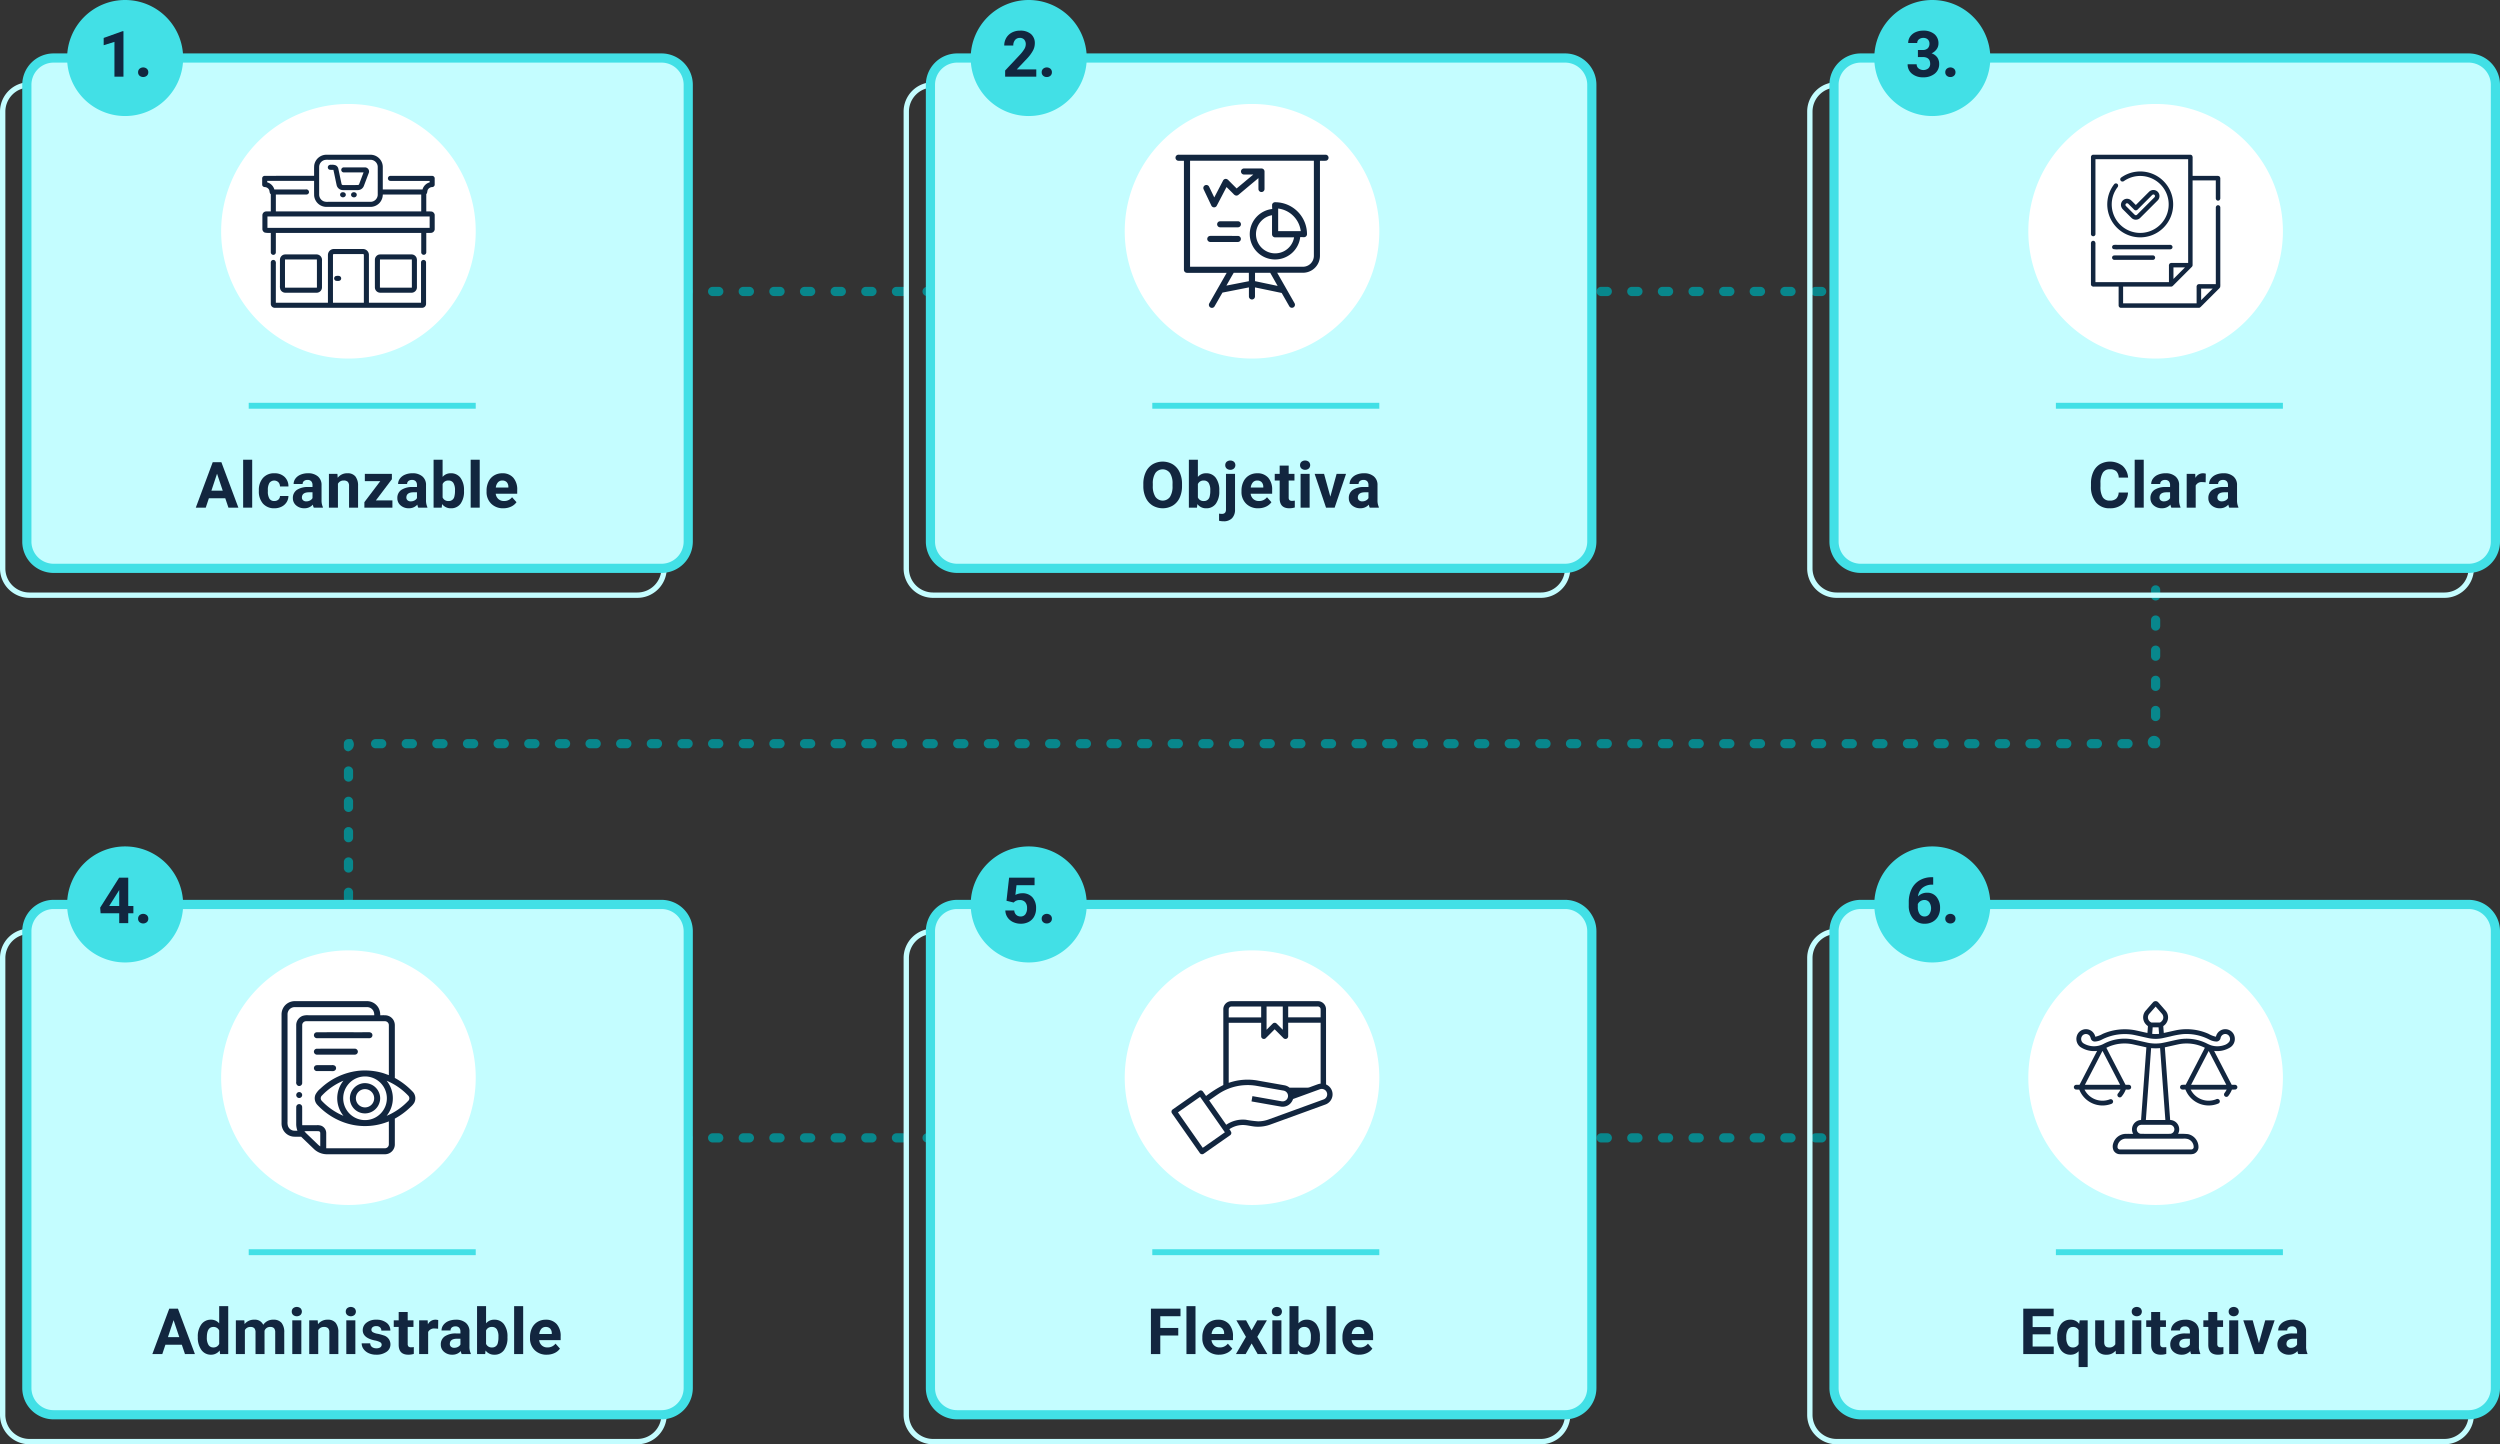 <svg id="t3-info2" xmlns="http://www.w3.org/2000/svg" xmlns:xlink="http://www.w3.org/1999/xlink" width="897.544" height="518.526" viewBox="0 0 897.544 518.526">
  <rect x="0" y="0" width="897.544" height="518.526" fill="#333333" stroke="none"/>
  <defs>
    <clipPath id="clip-path">
      <rect id="Rectangle_38355" data-name="Rectangle 38355" width="897.544" height="518.526" fill="none"/>
    </clipPath>
  </defs>
  <g id="Group_118334" data-name="Group 118334" clip-path="url(#clip-path)">
    <path id="Path_183814" data-name="Path 183814" d="M115.04,96.985h-1.1a1.649,1.649,0,1,1,0-3.3h1.1a1.649,1.649,0,1,1,0,3.3" transform="translate(11.153 9.305)" fill="#08878c"/>
    <path id="Path_183815" data-name="Path 183815" d="M751.959,96.985h-2.2a1.649,1.649,0,1,1,0-3.3h2.2a1.649,1.649,0,1,1,0,3.3m-11,0h-2.2a1.649,1.649,0,1,1,0-3.3h2.2a1.649,1.649,0,1,1,0,3.3m-11,0h-2.2a1.649,1.649,0,1,1,0-3.3h2.2a1.649,1.649,0,1,1,0,3.3m-11,0h-2.2a1.649,1.649,0,1,1,0-3.3h2.2a1.649,1.649,0,1,1,0,3.3m-11,0h-2.2a1.649,1.649,0,1,1,0-3.3h2.2a1.649,1.649,0,1,1,0,3.3m-11,0h-2.2a1.649,1.649,0,1,1,0-3.3h2.2a1.649,1.649,0,1,1,0,3.3m-11,0h-2.2a1.649,1.649,0,1,1,0-3.3h2.2a1.649,1.649,0,1,1,0,3.3m-11,0h-2.2a1.649,1.649,0,1,1,0-3.3h2.2a1.649,1.649,0,1,1,0,3.3m-11,0h-2.2a1.649,1.649,0,1,1,0-3.3h2.2a1.649,1.649,0,0,1,0,3.3m-11,0h-2.2a1.649,1.649,0,0,1,0-3.3h2.2a1.649,1.649,0,0,1,0,3.3m-11,0h-2.2a1.649,1.649,0,0,1,0-3.3h2.2a1.649,1.649,0,1,1,0,3.3m-11,0h-2.2a1.649,1.649,0,0,1,0-3.3h2.2a1.649,1.649,0,1,1,0,3.3m-11,0h-2.2a1.649,1.649,0,1,1,0-3.3H620a1.649,1.649,0,0,1,0,3.3m-11,0h-2.2a1.649,1.649,0,1,1,0-3.3H609a1.649,1.649,0,0,1,0,3.3m-11,0h-2.2a1.649,1.649,0,0,1,0-3.3h2.2a1.649,1.649,0,0,1,0,3.3m-11,0h-2.2a1.649,1.649,0,0,1,0-3.3h2.2a1.649,1.649,0,1,1,0,3.3m-11,0h-2.2a1.649,1.649,0,1,1,0-3.3h2.2a1.649,1.649,0,1,1,0,3.3m-11,0h-2.2a1.649,1.649,0,1,1,0-3.3h2.2a1.649,1.649,0,1,1,0,3.3m-11,0h-2.2a1.649,1.649,0,0,1,0-3.3h2.2a1.649,1.649,0,1,1,0,3.3m-11,0h-2.2a1.649,1.649,0,1,1,0-3.3h2.2a1.649,1.649,0,1,1,0,3.3m-11,0h-2.2a1.649,1.649,0,1,1,0-3.3h2.2a1.649,1.649,0,1,1,0,3.3m-11,0h-2.2a1.649,1.649,0,1,1,0-3.3h2.2a1.649,1.649,0,1,1,0,3.3m-11,0h-2.2a1.649,1.649,0,1,1,0-3.3h2.2a1.649,1.649,0,1,1,0,3.3m-11,0h-2.2a1.649,1.649,0,0,1,0-3.3h2.2a1.649,1.649,0,0,1,0,3.3m-11,0h-2.2a1.649,1.649,0,0,1,0-3.3h2.2a1.649,1.649,0,1,1,0,3.3m-11,0h-2.2a1.649,1.649,0,0,1,0-3.3h2.2a1.649,1.649,0,0,1,0,3.3m-11,0h-2.2a1.649,1.649,0,0,1,0-3.3h2.2a1.649,1.649,0,0,1,0,3.3m-11,0h-2.2a1.649,1.649,0,1,1,0-3.3h2.2a1.649,1.649,0,1,1,0,3.3m-11,0h-2.2a1.649,1.649,0,0,1,0-3.3h2.2a1.649,1.649,0,1,1,0,3.3m-11,0h-2.2a1.649,1.649,0,0,1,0-3.3h2.2a1.649,1.649,0,1,1,0,3.3m-11,0h-2.2a1.649,1.649,0,0,1,0-3.3h2.2a1.649,1.649,0,1,1,0,3.3m-11,0h-2.2a1.649,1.649,0,0,1,0-3.3h2.2a1.649,1.649,0,1,1,0,3.3m-11,0h-2.2a1.649,1.649,0,1,1,0-3.3h2.2a1.649,1.649,0,1,1,0,3.3m-11,0h-2.2a1.649,1.649,0,1,1,0-3.3h2.2a1.649,1.649,0,1,1,0,3.3m-11,0h-2.2a1.649,1.649,0,1,1,0-3.3h2.2a1.649,1.649,0,1,1,0,3.3m-11,0h-2.2a1.649,1.649,0,1,1,0-3.3h2.2a1.649,1.649,0,1,1,0,3.3m-11,0h-2.2a1.649,1.649,0,1,1,0-3.3h2.2a1.649,1.649,0,1,1,0,3.3m-11,0h-2.2a1.649,1.649,0,1,1,0-3.3h2.2a1.649,1.649,0,0,1,0,3.3m-11,0h-2.2a1.649,1.649,0,1,1,0-3.3h2.2a1.649,1.649,0,1,1,0,3.3m-11,0h-2.2a1.649,1.649,0,1,1,0-3.3h2.2a1.649,1.649,0,1,1,0,3.3m-11,0h-2.2a1.649,1.649,0,1,1,0-3.3h2.2a1.649,1.649,0,0,1,0,3.3m-11,0h-2.2a1.649,1.649,0,1,1,0-3.3h2.2a1.649,1.649,0,0,1,0,3.3m-11,0h-2.2a1.649,1.649,0,1,1,0-3.3h2.2a1.649,1.649,0,0,1,0,3.3m-11,0h-2.2a1.649,1.649,0,1,1,0-3.3h2.2a1.649,1.649,0,0,1,0,3.3m-11,0h-2.2a1.649,1.649,0,1,1,0-3.3h2.2a1.649,1.649,0,0,1,0,3.3m-11,0h-2.2a1.649,1.649,0,1,1,0-3.3h2.2a1.649,1.649,0,0,1,0,3.3m-11,0h-2.2a1.649,1.649,0,0,1,0-3.3h2.2a1.649,1.649,0,1,1,0,3.3m-11,0h-2.2a1.649,1.649,0,1,1,0-3.3h2.2a1.649,1.649,0,0,1,0,3.3m-11,0h-2.2a1.649,1.649,0,1,1,0-3.3h2.2a1.649,1.649,0,0,1,0,3.3m-11,0h-2.2a1.649,1.649,0,1,1,0-3.3h2.2a1.649,1.649,0,1,1,0,3.3m-11,0h-2.2a1.649,1.649,0,0,1,0-3.3h2.2a1.649,1.649,0,1,1,0,3.3m-11,0h-2.2a1.649,1.649,0,1,1,0-3.3h2.2a1.649,1.649,0,0,1,0,3.3m-11,0h-2.2a1.649,1.649,0,0,1,0-3.3h2.2a1.649,1.649,0,0,1,0,3.3m-11,0h-2.2a1.649,1.649,0,0,1,0-3.3h2.2a1.649,1.649,0,0,1,0,3.3m-11,0h-2.2a1.649,1.649,0,0,1,0-3.3h2.2a1.649,1.649,0,0,1,0,3.3m-11,0h-2.2a1.649,1.649,0,0,1,0-3.3h2.2a1.649,1.649,0,0,1,0,3.3m-11,0h-2.2a1.649,1.649,0,0,1,0-3.3h2.2a1.649,1.649,0,0,1,0,3.3m-11,0h-2.2a1.649,1.649,0,0,1,0-3.3h2.2a1.649,1.649,0,0,1,0,3.3" transform="translate(12.047 9.305)" fill="#08878c"/>
    <path id="Path_183816" data-name="Path 183816" d="M704.231,98.084a1.65,1.65,0,0,1-1.579-1.17,1.649,1.649,0,0,1,.479-3.228h1.1a1.65,1.65,0,0,1,1.649,1.649v1.1a1.65,1.65,0,0,1-1.649,1.649" transform="translate(69.669 9.305)" fill="#08878c"/>
    <path id="Path_183817" data-name="Path 183817" d="M704.132,248.7a1.65,1.65,0,0,1-1.649-1.649v-2.165a1.649,1.649,0,0,1,3.3,0v2.165a1.65,1.65,0,0,1-1.649,1.649m0-10.823a1.65,1.65,0,0,1-1.649-1.649v-2.165a1.649,1.649,0,0,1,3.3,0v2.165a1.65,1.65,0,0,1-1.649,1.649m0-10.822a1.65,1.65,0,0,1-1.649-1.649v-2.163a1.649,1.649,0,0,1,3.3,0v2.163a1.65,1.65,0,0,1-1.649,1.649m0-10.821a1.65,1.65,0,0,1-1.649-1.649v-2.165a1.649,1.649,0,0,1,3.3,0v2.165a1.65,1.65,0,0,1-1.649,1.649m0-10.822a1.65,1.65,0,0,1-1.649-1.649V201.6a1.649,1.649,0,0,1,3.3,0v2.165a1.65,1.65,0,0,1-1.649,1.649m0-10.822a1.65,1.65,0,0,1-1.649-1.649v-2.165a1.649,1.649,0,1,1,3.3,0v2.165a1.65,1.65,0,0,1-1.649,1.649m0-10.822a1.65,1.65,0,0,1-1.649-1.649v-2.163a1.649,1.649,0,0,1,3.3,0v2.163a1.65,1.65,0,0,1-1.649,1.649m0-10.821a1.65,1.65,0,0,1-1.649-1.649V169.14a1.649,1.649,0,0,1,3.3,0V171.3a1.65,1.65,0,0,1-1.649,1.649m0-10.822a1.65,1.65,0,0,1-1.649-1.649v-2.165a1.649,1.649,0,0,1,3.3,0v2.165a1.65,1.65,0,0,1-1.649,1.649m0-10.822a1.65,1.65,0,0,1-1.649-1.649V147.5a1.649,1.649,0,0,1,3.3,0v2.165a1.65,1.65,0,0,1-1.649,1.649m0-10.822a1.65,1.65,0,0,1-1.649-1.649v-2.165a1.649,1.649,0,0,1,3.3,0v2.165a1.65,1.65,0,0,1-1.649,1.649m0-10.822a1.649,1.649,0,0,1-1.649-1.649v-2.163a1.649,1.649,0,0,1,3.3,0v2.163a1.649,1.649,0,0,1-1.649,1.649m0-10.821a1.65,1.65,0,0,1-1.649-1.649v-2.165a1.649,1.649,0,0,1,3.3,0V117.2a1.65,1.65,0,0,1-1.649,1.649m0-10.822a1.65,1.65,0,0,1-1.649-1.649v-2.165a1.649,1.649,0,0,1,3.3,0v2.165a1.65,1.65,0,0,1-1.649,1.649" transform="translate(69.769 10.186)" fill="#08878c"/>
    <path id="Path_183818" data-name="Path 183818" d="M704.231,244.772h-1.1a2.266,2.266,0,1,1,2.748-2.748v1.1a1.65,1.65,0,0,1-1.649,1.649" transform="translate(69.669 23.873)" fill="#08878c"/>
    <path id="Path_183819" data-name="Path 183819" d="M751.959,244.673h-2.2a1.649,1.649,0,1,1,0-3.3h2.2a1.649,1.649,0,1,1,0,3.3m-11,0h-2.2a1.649,1.649,0,1,1,0-3.3h2.2a1.649,1.649,0,1,1,0,3.3m-11,0h-2.2a1.649,1.649,0,1,1,0-3.3h2.2a1.649,1.649,0,0,1,0,3.3m-11,0h-2.2a1.649,1.649,0,1,1,0-3.3h2.2a1.649,1.649,0,1,1,0,3.3m-11,0h-2.2a1.649,1.649,0,1,1,0-3.3h2.2a1.649,1.649,0,1,1,0,3.3m-11,0h-2.2a1.649,1.649,0,1,1,0-3.3h2.2a1.649,1.649,0,1,1,0,3.3m-11,0h-2.2a1.649,1.649,0,1,1,0-3.3h2.2a1.649,1.649,0,1,1,0,3.3m-11,0h-2.2a1.649,1.649,0,1,1,0-3.3h2.2a1.649,1.649,0,1,1,0,3.3m-11,0h-2.2a1.649,1.649,0,1,1,0-3.3h2.2a1.649,1.649,0,0,1,0,3.3m-11,0h-2.2a1.649,1.649,0,0,1,0-3.3h2.2a1.649,1.649,0,0,1,0,3.3m-11,0h-2.2a1.649,1.649,0,0,1,0-3.3h2.2a1.649,1.649,0,1,1,0,3.3m-11,0h-2.2a1.649,1.649,0,0,1,0-3.3h2.2a1.649,1.649,0,1,1,0,3.3m-11,0h-2.2a1.649,1.649,0,1,1,0-3.3H620a1.649,1.649,0,1,1,0,3.3m-11,0h-2.2a1.649,1.649,0,1,1,0-3.3H609a1.649,1.649,0,0,1,0,3.3m-11,0h-2.2a1.649,1.649,0,0,1,0-3.3H598a1.649,1.649,0,1,1,0,3.3m-11,0h-2.2a1.649,1.649,0,1,1,0-3.3h2.2a1.649,1.649,0,1,1,0,3.3m-11,0h-2.2a1.649,1.649,0,1,1,0-3.3h2.2a1.649,1.649,0,1,1,0,3.3m-11,0h-2.2a1.649,1.649,0,1,1,0-3.3h2.2a1.649,1.649,0,1,1,0,3.3m-11,0h-2.2a1.649,1.649,0,1,1,0-3.3h2.2a1.649,1.649,0,1,1,0,3.3m-11,0h-2.2a1.649,1.649,0,1,1,0-3.3h2.2a1.649,1.649,0,1,1,0,3.3m-11,0h-2.2a1.649,1.649,0,1,1,0-3.3h2.2a1.649,1.649,0,1,1,0,3.3m-11,0h-2.2a1.649,1.649,0,1,1,0-3.3h2.2a1.649,1.649,0,1,1,0,3.3m-11,0h-2.2a1.649,1.649,0,1,1,0-3.3h2.2a1.649,1.649,0,1,1,0,3.3m-11,0h-2.2a1.649,1.649,0,0,1,0-3.3h2.2a1.649,1.649,0,1,1,0,3.3m-11,0h-2.2a1.649,1.649,0,0,1,0-3.3h2.2a1.649,1.649,0,1,1,0,3.3m-11,0h-2.2a1.649,1.649,0,0,1,0-3.3h2.2a1.649,1.649,0,1,1,0,3.3m-11,0h-2.2a1.649,1.649,0,0,1,0-3.3h2.2a1.649,1.649,0,1,1,0,3.3m-11,0h-2.2a1.649,1.649,0,1,1,0-3.3h2.2a1.649,1.649,0,1,1,0,3.3m-11,0h-2.2a1.649,1.649,0,0,1,0-3.3h2.2a1.649,1.649,0,1,1,0,3.3m-11,0h-2.2a1.649,1.649,0,0,1,0-3.3h2.2a1.649,1.649,0,1,1,0,3.3m-11,0h-2.2a1.649,1.649,0,0,1,0-3.3h2.2a1.649,1.649,0,1,1,0,3.3m-11,0h-2.2a1.649,1.649,0,1,1,0-3.3h2.2a1.649,1.649,0,1,1,0,3.3m-11,0h-2.2a1.649,1.649,0,1,1,0-3.3h2.2a1.649,1.649,0,1,1,0,3.3m-11,0h-2.2a1.649,1.649,0,1,1,0-3.3h2.2a1.649,1.649,0,1,1,0,3.3m-11,0h-2.2a1.649,1.649,0,1,1,0-3.3h2.2a1.649,1.649,0,1,1,0,3.3m-11,0h-2.2a1.649,1.649,0,1,1,0-3.3h2.2a1.649,1.649,0,1,1,0,3.3m-11,0h-2.2a1.649,1.649,0,1,1,0-3.3h2.2a1.649,1.649,0,0,1,0,3.3m-11,0h-2.2a1.649,1.649,0,1,1,0-3.3h2.2a1.649,1.649,0,0,1,0,3.3m-11,0h-2.2a1.649,1.649,0,1,1,0-3.3h2.2a1.649,1.649,0,0,1,0,3.3m-11,0h-2.2a1.649,1.649,0,1,1,0-3.3h2.2a1.649,1.649,0,0,1,0,3.3m-11,0h-2.2a1.649,1.649,0,1,1,0-3.3h2.2a1.649,1.649,0,0,1,0,3.3m-11,0h-2.2a1.649,1.649,0,1,1,0-3.3h2.2a1.649,1.649,0,0,1,0,3.3m-11,0h-2.2a1.649,1.649,0,1,1,0-3.3h2.2a1.649,1.649,0,0,1,0,3.3m-11,0h-2.2a1.649,1.649,0,1,1,0-3.3h2.2a1.649,1.649,0,0,1,0,3.3m-11,0h-2.2a1.649,1.649,0,1,1,0-3.3h2.2a1.649,1.649,0,0,1,0,3.3m-11,0h-2.2a1.649,1.649,0,1,1,0-3.3h2.2a1.649,1.649,0,0,1,0,3.3m-11,0h-2.2a1.649,1.649,0,1,1,0-3.3h2.2a1.649,1.649,0,1,1,0,3.3m-11,0h-2.2a1.649,1.649,0,1,1,0-3.3h2.2a1.649,1.649,0,1,1,0,3.3m-11,0h-2.2a1.649,1.649,0,1,1,0-3.3h2.2a1.649,1.649,0,1,1,0,3.3m-11,0h-2.2a1.649,1.649,0,1,1,0-3.3h2.2a1.649,1.649,0,1,1,0,3.3m-11,0h-2.2a1.649,1.649,0,1,1,0-3.3h2.2a1.649,1.649,0,1,1,0,3.3m-11,0h-2.2a1.649,1.649,0,1,1,0-3.3h2.2a1.649,1.649,0,1,1,0,3.3m-11,0h-2.2a1.649,1.649,0,1,1,0-3.3h2.2a1.649,1.649,0,1,1,0,3.3m-11,0h-2.2a1.649,1.649,0,1,1,0-3.3h2.2a1.649,1.649,0,1,1,0,3.3m-11,0h-2.2a1.649,1.649,0,1,1,0-3.3h2.2a1.649,1.649,0,1,1,0,3.3m-11,0h-2.2a1.649,1.649,0,1,1,0-3.3h2.2a1.649,1.649,0,1,1,0,3.3m-11,0h-2.2a1.649,1.649,0,1,1,0-3.3h2.2a1.649,1.649,0,1,1,0,3.3m-11,0h-2.2a1.649,1.649,0,1,1,0-3.3h2.2a1.649,1.649,0,1,1,0,3.3" transform="translate(12.047 23.973)" fill="#08878c"/>
    <path id="Path_183820" data-name="Path 183820" d="M113.941,245.772a1.65,1.65,0,0,1-1.649-1.649v-1.1a1.65,1.65,0,0,1,1.649-1.649h1.1a2.569,2.569,0,0,1-1.1,4.4" transform="translate(11.153 23.973)" fill="#08878c"/>
    <path id="Path_183821" data-name="Path 183821" d="M113.941,375.506a1.65,1.65,0,0,1-1.649-1.649v-2.176a1.649,1.649,0,1,1,3.3,0v2.176a1.65,1.65,0,0,1-1.649,1.649m0-10.884a1.65,1.65,0,0,1-1.649-1.649v-2.178a1.649,1.649,0,0,1,3.3,0v2.178a1.65,1.65,0,0,1-1.649,1.649m0-10.885a1.65,1.65,0,0,1-1.649-1.649v-2.177a1.649,1.649,0,0,1,3.3,0v2.177a1.65,1.65,0,0,1-1.649,1.649m0-10.884a1.65,1.65,0,0,1-1.649-1.649v-2.178a1.649,1.649,0,1,1,3.3,0V341.2a1.65,1.65,0,0,1-1.649,1.649m0-10.884a1.65,1.65,0,0,1-1.649-1.649v-2.178a1.649,1.649,0,1,1,3.3,0v2.178a1.65,1.65,0,0,1-1.649,1.649m0-10.887a1.65,1.65,0,0,1-1.649-1.649v-2.177a1.649,1.649,0,1,1,3.3,0v2.177a1.65,1.65,0,0,1-1.649,1.649m0-10.884a1.65,1.65,0,0,1-1.649-1.649V306.37a1.649,1.649,0,0,1,3.3,0v2.178a1.65,1.65,0,0,1-1.649,1.649m0-10.885a1.649,1.649,0,0,1-1.649-1.649v-2.177a1.649,1.649,0,0,1,3.3,0v2.177a1.649,1.649,0,0,1-1.649,1.649m0-10.884a1.65,1.65,0,0,1-1.649-1.649V284.6a1.649,1.649,0,0,1,3.3,0v2.177a1.65,1.65,0,0,1-1.649,1.649m0-10.885a1.65,1.65,0,0,1-1.649-1.649v-2.178a1.649,1.649,0,1,1,3.3,0v2.178a1.65,1.65,0,0,1-1.649,1.649m0-10.885a1.65,1.65,0,0,1-1.649-1.649V262.83a1.649,1.649,0,1,1,3.3,0v2.177a1.65,1.65,0,0,1-1.649,1.649m0-10.884a1.65,1.65,0,0,1-1.649-1.649v-2.177a1.649,1.649,0,1,1,3.3,0v2.177a1.65,1.65,0,0,1-1.649,1.649" transform="translate(11.153 24.859)" fill="#08878c"/>
    <path id="Path_183822" data-name="Path 183822" d="M115.04,373.512h-1.1a1.65,1.65,0,0,1-1.649-1.649v-1.1a2.266,2.266,0,1,1,2.748,2.748" transform="translate(11.153 36.659)" fill="#08878c"/>
    <path id="Path_183823" data-name="Path 183823" d="M751.959,373.413h-2.2a1.649,1.649,0,1,1,0-3.3h2.2a1.649,1.649,0,1,1,0,3.3m-11,0h-2.2a1.649,1.649,0,1,1,0-3.3h2.2a1.649,1.649,0,1,1,0,3.3m-11,0h-2.2a1.649,1.649,0,1,1,0-3.3h2.2a1.649,1.649,0,1,1,0,3.3m-11,0h-2.2a1.649,1.649,0,1,1,0-3.3h2.2a1.649,1.649,0,1,1,0,3.3m-11,0h-2.2a1.649,1.649,0,1,1,0-3.3h2.2a1.649,1.649,0,1,1,0,3.3m-11,0h-2.2a1.649,1.649,0,1,1,0-3.3h2.2a1.649,1.649,0,1,1,0,3.3m-11,0h-2.2a1.649,1.649,0,1,1,0-3.3h2.2a1.649,1.649,0,1,1,0,3.3m-11,0h-2.2a1.649,1.649,0,1,1,0-3.3h2.2a1.649,1.649,0,1,1,0,3.3m-11,0h-2.2a1.649,1.649,0,1,1,0-3.3h2.2a1.649,1.649,0,0,1,0,3.3m-11,0h-2.2a1.649,1.649,0,0,1,0-3.3h2.2a1.649,1.649,0,0,1,0,3.3m-11,0h-2.2a1.649,1.649,0,0,1,0-3.3h2.2a1.649,1.649,0,1,1,0,3.3m-11,0h-2.2a1.649,1.649,0,0,1,0-3.3h2.2a1.649,1.649,0,1,1,0,3.3m-11,0h-2.2a1.649,1.649,0,1,1,0-3.3H620a1.649,1.649,0,0,1,0,3.3m-11,0h-2.2a1.649,1.649,0,1,1,0-3.3H609a1.649,1.649,0,0,1,0,3.3m-11,0h-2.2a1.649,1.649,0,0,1,0-3.3h2.2a1.649,1.649,0,0,1,0,3.3m-11,0h-2.2a1.649,1.649,0,0,1,0-3.3h2.2a1.649,1.649,0,1,1,0,3.3m-11,0h-2.2a1.649,1.649,0,1,1,0-3.3h2.2a1.649,1.649,0,1,1,0,3.3m-11,0h-2.2a1.649,1.649,0,1,1,0-3.3h2.2a1.649,1.649,0,1,1,0,3.3m-11,0h-2.2a1.649,1.649,0,0,1,0-3.3h2.2a1.649,1.649,0,1,1,0,3.3m-11,0h-2.2a1.649,1.649,0,1,1,0-3.3h2.2a1.649,1.649,0,1,1,0,3.3m-11,0h-2.2a1.649,1.649,0,1,1,0-3.3h2.2a1.649,1.649,0,1,1,0,3.3m-11,0h-2.2a1.649,1.649,0,1,1,0-3.3h2.2a1.649,1.649,0,1,1,0,3.3m-11,0h-2.2a1.649,1.649,0,0,1,0-3.3h2.2a1.649,1.649,0,0,1,0,3.3m-11,0h-2.2a1.649,1.649,0,0,1,0-3.3h2.2a1.649,1.649,0,0,1,0,3.3m-11,0h-2.2a1.649,1.649,0,0,1,0-3.3h2.2a1.649,1.649,0,1,1,0,3.3m-11,0h-2.2a1.649,1.649,0,0,1,0-3.3h2.2a1.649,1.649,0,0,1,0,3.3m-11,0h-2.2a1.649,1.649,0,0,1,0-3.3h2.2a1.649,1.649,0,0,1,0,3.3m-11,0h-2.2a1.649,1.649,0,1,1,0-3.3h2.2a1.649,1.649,0,1,1,0,3.3m-11,0h-2.2a1.649,1.649,0,0,1,0-3.3h2.2a1.649,1.649,0,1,1,0,3.3m-11,0h-2.2a1.649,1.649,0,0,1,0-3.3h2.2a1.649,1.649,0,0,1,0,3.3m-11,0h-2.2a1.649,1.649,0,0,1,0-3.3h2.2a1.649,1.649,0,0,1,0,3.3m-11,0h-2.2a1.649,1.649,0,0,1,0-3.3h2.2a1.649,1.649,0,1,1,0,3.3m-11,0h-2.2a1.649,1.649,0,1,1,0-3.3h2.2a1.649,1.649,0,1,1,0,3.3m-11,0h-2.2a1.649,1.649,0,1,1,0-3.3h2.2a1.649,1.649,0,1,1,0,3.3m-11,0h-2.2a1.649,1.649,0,0,1,0-3.3h2.2a1.649,1.649,0,1,1,0,3.3m-11,0h-2.2a1.649,1.649,0,0,1,0-3.3h2.2a1.649,1.649,0,1,1,0,3.3m-11,0h-2.2a1.649,1.649,0,0,1,0-3.3h2.2a1.649,1.649,0,0,1,0,3.3m-11,0h-2.2a1.649,1.649,0,1,1,0-3.3h2.2a1.649,1.649,0,0,1,0,3.3m-11,0h-2.2a1.649,1.649,0,1,1,0-3.3h2.2a1.649,1.649,0,0,1,0,3.3m-11,0h-2.2a1.649,1.649,0,1,1,0-3.3h2.2a1.649,1.649,0,1,1,0,3.3m-11,0h-2.2a1.649,1.649,0,0,1,0-3.3h2.2a1.649,1.649,0,0,1,0,3.3m-11,0h-2.2a1.649,1.649,0,0,1,0-3.3h2.2a1.649,1.649,0,0,1,0,3.3m-11,0h-2.2a1.649,1.649,0,1,1,0-3.3h2.2a1.649,1.649,0,0,1,0,3.3m-11,0h-2.2a1.649,1.649,0,0,1,0-3.3h2.2a1.649,1.649,0,0,1,0,3.3m-11,0h-2.2a1.649,1.649,0,1,1,0-3.3h2.2a1.649,1.649,0,0,1,0,3.3m-11,0h-2.2a1.649,1.649,0,1,1,0-3.3h2.2a1.649,1.649,0,0,1,0,3.3m-11,0h-2.2a1.649,1.649,0,0,1,0-3.3h2.2a1.649,1.649,0,1,1,0,3.3m-11,0h-2.2a1.649,1.649,0,0,1,0-3.3h2.2a1.649,1.649,0,0,1,0,3.3m-11,0h-2.2a1.649,1.649,0,1,1,0-3.3h2.2a1.649,1.649,0,0,1,0,3.3m-11,0h-2.2a1.649,1.649,0,1,1,0-3.3h2.2a1.649,1.649,0,0,1,0,3.3m-11,0h-2.2a1.649,1.649,0,0,1,0-3.3h2.2a1.649,1.649,0,1,1,0,3.3m-11,0h-2.2a1.649,1.649,0,1,1,0-3.3h2.2a1.649,1.649,0,0,1,0,3.3m-11,0h-2.2a1.649,1.649,0,0,1,0-3.3h2.2a1.649,1.649,0,0,1,0,3.3m-11,0h-2.2a1.649,1.649,0,0,1,0-3.3h2.2a1.649,1.649,0,0,1,0,3.3m-11,0h-2.2a1.649,1.649,0,0,1,0-3.3h2.2a1.649,1.649,0,0,1,0,3.3m-11,0h-2.2a1.649,1.649,0,0,1,0-3.3h2.2a1.649,1.649,0,0,1,0,3.3m-11,0h-2.2a1.649,1.649,0,0,1,0-3.3h2.2a1.649,1.649,0,0,1,0,3.3m-11,0h-2.2a1.649,1.649,0,0,1,0-3.3h2.2a1.649,1.649,0,0,1,0,3.3" transform="translate(12.047 36.759)" fill="#08878c"/>
    <path id="Path_183824" data-name="Path 183824" d="M704.231,373.413h-1.1a1.649,1.649,0,1,1,0-3.3h1.1a1.649,1.649,0,1,1,0,3.3" transform="translate(69.669 36.759)" fill="#08878c"/>
    <path id="Path_183825" data-name="Path 183825" d="M228.809,211.977H10.564A10.576,10.576,0,0,1,0,201.413V37.4A10.577,10.577,0,0,1,10.564,26.839H234.308a5.072,5.072,0,0,1,5.067,5.066V201.413a10.578,10.578,0,0,1-10.567,10.564M10.564,28.763A8.651,8.651,0,0,0,1.924,37.4V201.413a8.65,8.65,0,0,0,8.641,8.641H228.809a8.652,8.652,0,0,0,8.643-8.641V31.9a3.146,3.146,0,0,0-3.143-3.142Z" transform="translate(0 2.666)" fill="#c4fdff"/>
    <path id="Path_183826" data-name="Path 183826" d="M236.614,202.161H18.37a9.6,9.6,0,0,1-9.6-9.6V28.551a9.6,9.6,0,0,1,9.6-9.6H236.614a9.6,9.6,0,0,1,9.6,9.6V192.558a9.6,9.6,0,0,1-9.6,9.6" transform="translate(0.871 1.882)" fill="#c4fdff"/>
    <path id="Path_183827" data-name="Path 183827" d="M236.763,203.96H18.519A11.265,11.265,0,0,1,7.267,192.708V28.7A11.265,11.265,0,0,1,18.519,17.447H236.763A11.266,11.266,0,0,1,248.015,28.7V192.708a11.266,11.266,0,0,1-11.253,11.253M18.519,20.745A7.963,7.963,0,0,0,10.565,28.7V192.708a7.963,7.963,0,0,0,7.954,7.955H236.763a7.964,7.964,0,0,0,7.955-7.955V28.7a7.964,7.964,0,0,0-7.955-7.955Z" transform="translate(0.722 1.733)" fill="#42e0e6"/>
    <path id="Path_183828" data-name="Path 183828" d="M74.528,163.9H68.637l-1.12,3.36H63.943l6.072-16.309h3.114l6.1,16.309H75.66Zm-4.984-2.723h4.077l-2.049-6.1Z" transform="translate(6.351 14.992)" fill="#12263f"/>
    <rect id="Rectangle_38343" data-name="Rectangle 38343" width="3.248" height="17.205" transform="translate(87.292 165.049)" fill="#12263f"/>
    <path id="Path_183829" data-name="Path 183829" d="M90.081,164.52a2.117,2.117,0,0,0,1.455-.494,1.725,1.725,0,0,0,.583-1.31h3.035a4.15,4.15,0,0,1-.672,2.257,4.414,4.414,0,0,1-1.809,1.591,5.658,5.658,0,0,1-2.536.566,5.263,5.263,0,0,1-4.1-1.652,6.541,6.541,0,0,1-1.5-4.564V160.7a6.463,6.463,0,0,1,1.49-4.469,5.2,5.2,0,0,1,4.088-1.669,5.1,5.1,0,0,1,3.646,1.294,4.577,4.577,0,0,1,1.394,3.444H92.119a2.221,2.221,0,0,0-.583-1.537A2.165,2.165,0,0,0,88.35,158a4.779,4.779,0,0,0-.577,2.676v.337a4.836,4.836,0,0,0,.572,2.692,1.977,1.977,0,0,0,1.737.819" transform="translate(8.396 15.351)" fill="#12263f"/>
    <path id="Path_183830" data-name="Path 183830" d="M103.153,166.9a3.556,3.556,0,0,1-.324-1.085,3.925,3.925,0,0,1-3.059,1.309,4.3,4.3,0,0,1-2.951-1.03,3.317,3.317,0,0,1-1.171-2.6,3.426,3.426,0,0,1,1.428-2.957,7.047,7.047,0,0,1,4.128-1.04h1.491v-.695a2,2,0,0,0-.432-1.346,1.7,1.7,0,0,0-1.361-.5,1.922,1.922,0,0,0-1.283.392,1.331,1.331,0,0,0-.465,1.075H95.917a3.256,3.256,0,0,1,.649-1.949,4.307,4.307,0,0,1,1.837-1.407,6.742,6.742,0,0,1,2.667-.509,5.278,5.278,0,0,1,3.555,1.127,3.935,3.935,0,0,1,1.317,3.165V164.1a5.8,5.8,0,0,0,.481,2.611v.19Zm-2.677-2.251a2.781,2.781,0,0,0,1.321-.319,2.109,2.109,0,0,0,.9-.856v-2.084h-1.21q-2.432,0-2.588,1.681l-.011.19a1.3,1.3,0,0,0,.424,1,1.663,1.663,0,0,0,1.166.391" transform="translate(9.499 15.35)" fill="#12263f"/>
    <path id="Path_183831" data-name="Path 183831" d="M110.468,154.784l.1,1.4a4.229,4.229,0,0,1,3.484-1.624,3.52,3.52,0,0,1,2.867,1.13,5.288,5.288,0,0,1,.963,3.384V166.9h-3.236v-7.769a2.11,2.11,0,0,0-.449-1.5,2.008,2.008,0,0,0-1.491-.466,2.224,2.224,0,0,0-2.049,1.166V166.9h-3.236v-12.12Z" transform="translate(10.669 15.351)" fill="#12263f"/>
    <path id="Path_183832" data-name="Path 183832" d="M123.135,164.275h5.926v2.61H119v-1.971l5.7-7.539h-5.533v-2.61h9.711v1.907Z" transform="translate(11.819 15.371)" fill="#12263f"/>
    <path id="Path_183833" data-name="Path 183833" d="M137.272,166.9a3.556,3.556,0,0,1-.324-1.085,3.925,3.925,0,0,1-3.059,1.309,4.3,4.3,0,0,1-2.951-1.03,3.317,3.317,0,0,1-1.171-2.6,3.426,3.426,0,0,1,1.428-2.957,7.048,7.048,0,0,1,4.128-1.04h1.491v-.695a2,2,0,0,0-.432-1.346,1.7,1.7,0,0,0-1.361-.5,1.922,1.922,0,0,0-1.283.392,1.331,1.331,0,0,0-.465,1.075h-3.236a3.256,3.256,0,0,1,.649-1.949,4.307,4.307,0,0,1,1.837-1.407,6.742,6.742,0,0,1,2.667-.509,5.278,5.278,0,0,1,3.555,1.127,3.935,3.935,0,0,1,1.317,3.165V164.1a5.8,5.8,0,0,0,.482,2.611v.19Zm-2.677-2.251a2.781,2.781,0,0,0,1.321-.319,2.109,2.109,0,0,0,.9-.856v-2.084H135.6q-2.432,0-2.588,1.681l-.011.19a1.3,1.3,0,0,0,.424,1,1.663,1.663,0,0,0,1.166.391" transform="translate(12.888 15.35)" fill="#12263f"/>
    <path id="Path_183834" data-name="Path 183834" d="M152.523,161.4a7.342,7.342,0,0,1-1.243,4.542,4.114,4.114,0,0,1-3.472,1.63,3.783,3.783,0,0,1-3.147-1.513l-.146,1.288H141.6V150.138h3.237v6.173a3.688,3.688,0,0,1,2.946-1.31,4.154,4.154,0,0,1,3.478,1.63,7.35,7.35,0,0,1,1.259,4.587Zm-3.236-.246a4.848,4.848,0,0,0-.583-2.691,1.965,1.965,0,0,0-1.736-.849,2.134,2.134,0,0,0-2.128,1.27v4.8a2.163,2.163,0,0,0,2.15,1.282,2,2,0,0,0,2.061-1.551,8.005,8.005,0,0,0,.235-2.258" transform="translate(14.063 14.911)" fill="#12263f"/>
    <rect id="Rectangle_38344" data-name="Rectangle 38344" width="3.248" height="17.205" transform="translate(168.978 165.049)" fill="#12263f"/>
    <path id="Path_183835" data-name="Path 183835" d="M164.918,167.13a5.945,5.945,0,0,1-4.34-1.637,5.809,5.809,0,0,1-1.675-4.358v-.313a7.305,7.305,0,0,1,.707-3.264,5.181,5.181,0,0,1,2-2.218,5.605,5.605,0,0,1,2.952-.778,5.031,5.031,0,0,1,3.915,1.568,6.375,6.375,0,0,1,1.429,4.448V161.9h-7.718a3,3,0,0,0,.947,1.9,2.861,2.861,0,0,0,2,.718,3.494,3.494,0,0,0,2.923-1.357l1.592,1.781a4.864,4.864,0,0,1-1.972,1.607,6.452,6.452,0,0,1-2.756.578m-.369-9.959a2.021,2.021,0,0,0-1.563.653,3.372,3.372,0,0,0-.766,1.867h4.5v-.258a2.418,2.418,0,0,0-.583-1.671,2.088,2.088,0,0,0-1.591-.59" transform="translate(15.782 15.351)" fill="#12263f"/>
    <path id="Path_183836" data-name="Path 183836" d="M63.574,20.829A20.829,20.829,0,1,1,42.744,0a20.83,20.83,0,0,1,20.83,20.83" transform="translate(2.177 0)" fill="#42e0e6"/>
    <path id="Path_183837" data-name="Path 183837" d="M40.962,26.521H37.724v-12.5L33.86,15.219v-2.61l6.754-2.42h.347Z" transform="translate(3.363 1.012)" fill="#12263f"/>
    <path id="Path_183838" data-name="Path 183838" d="M45.1,23.755a1.624,1.624,0,0,1,.52-1.254,2.022,2.022,0,0,1,2.62,0,1.622,1.622,0,0,1,.522,1.254,1.6,1.6,0,0,1-.516,1.238,2.053,2.053,0,0,1-2.632,0,1.6,1.6,0,0,1-.514-1.238" transform="translate(4.479 2.187)" fill="#12263f"/>
    <rect id="Rectangle_38345" data-name="Rectangle 38345" width="81.502" height="2.121" transform="translate(89.292 144.617)" fill="#42e0e6"/>
    <path id="Path_183839" data-name="Path 183839" d="M163.622,79.654a45.7,45.7,0,1,1-45.7-45.7,45.7,45.7,0,0,1,45.7,45.7" transform="translate(7.173 3.372)" fill="#fff"/>
    <path id="Path_183840" data-name="Path 183840" d="M228.809,488.406H10.564A10.576,10.576,0,0,1,0,477.842V313.834a10.577,10.577,0,0,1,10.564-10.566H234.308a5.071,5.071,0,0,1,5.067,5.065V477.842a10.578,10.578,0,0,1-10.567,10.564M10.564,305.192a8.651,8.651,0,0,0-8.641,8.642V477.842a8.65,8.65,0,0,0,8.641,8.641H228.809a8.652,8.652,0,0,0,8.643-8.641V308.333a3.146,3.146,0,0,0-3.143-3.141Z" transform="translate(0 30.12)" fill="#c4fdff"/>
    <path id="Path_183841" data-name="Path 183841" d="M236.614,478.59H18.37a9.6,9.6,0,0,1-9.6-9.6V304.98a9.6,9.6,0,0,1,9.6-9.6H236.614a9.6,9.6,0,0,1,9.6,9.6V468.987a9.6,9.6,0,0,1-9.6,9.6" transform="translate(0.871 29.336)" fill="#c4fdff"/>
    <path id="Path_183842" data-name="Path 183842" d="M236.763,480.387H18.519A11.264,11.264,0,0,1,7.267,469.136V305.128a11.265,11.265,0,0,1,11.252-11.253H236.763a11.266,11.266,0,0,1,11.253,11.253V469.136a11.265,11.265,0,0,1-11.253,11.251M18.519,297.173a7.963,7.963,0,0,0-7.954,7.955V469.136a7.963,7.963,0,0,0,7.954,7.954H236.763a7.963,7.963,0,0,0,7.955-7.954V305.128a7.964,7.964,0,0,0-7.955-7.955Z" transform="translate(0.722 29.187)" fill="#42e0e6"/>
    <path id="Path_183843" data-name="Path 183843" d="M60.337,440.332H54.446l-1.12,3.36H49.752l6.072-16.309h3.114l6.1,16.309H61.469Zm-4.984-2.723H59.43l-2.049-6.1Z" transform="translate(4.941 42.446)" fill="#12263f"/>
    <path id="Path_183844" data-name="Path 183844" d="M64.6,437.623a7.293,7.293,0,0,1,1.271-4.514,4.12,4.12,0,0,1,3.478-1.681,3.712,3.712,0,0,1,2.923,1.321v-6.184h3.248v17.206H72.6l-.157-1.288A3.811,3.811,0,0,1,69.33,444,4.117,4.117,0,0,1,65.9,442.31a7.536,7.536,0,0,1-1.293-4.687m3.236.23a4.812,4.812,0,0,0,.594,2.622,1.932,1.932,0,0,0,1.725.912,2.166,2.166,0,0,0,2.117-1.272V435.31a2.135,2.135,0,0,0-2.094-1.272q-2.342,0-2.342,3.815" transform="translate(6.416 42.365)" fill="#12263f"/>
    <path id="Path_183845" data-name="Path 183845" d="M80.065,431.213l.1,1.355a4.257,4.257,0,0,1,3.484-1.579,3.23,3.23,0,0,1,3.214,1.848,4.157,4.157,0,0,1,3.64-1.848,3.616,3.616,0,0,1,2.935,1.148,5.277,5.277,0,0,1,.964,3.455v7.74H91.155v-7.746a2.327,2.327,0,0,0-.4-1.512,1.785,1.785,0,0,0-1.423-.476,2.02,2.02,0,0,0-2.016,1.393l.011,8.34H84.087V435.6a2.29,2.29,0,0,0-.414-1.526,1.8,1.8,0,0,0-1.412-.472,2.1,2.1,0,0,0-1.993,1.144v8.589H77.029v-12.12Z" transform="translate(7.65 42.805)" fill="#12263f"/>
    <path id="Path_183846" data-name="Path 183846" d="M95.283,428.491a1.6,1.6,0,0,1,.488-1.2,2.1,2.1,0,0,1,2.649,0,1.713,1.713,0,0,1-.005,2.41,2.081,2.081,0,0,1-2.633,0,1.594,1.594,0,0,1-.5-1.21m3.44,15.256H95.474v-12.12h3.248Z" transform="translate(9.463 42.391)" fill="#12263f"/>
    <path id="Path_183847" data-name="Path 183847" d="M104.031,431.213l.1,1.4a4.229,4.229,0,0,1,3.484-1.624,3.52,3.52,0,0,1,2.867,1.13,5.289,5.289,0,0,1,.963,3.384v7.829H108.21v-7.769a2.11,2.11,0,0,0-.449-1.5,2.008,2.008,0,0,0-1.491-.466,2.225,2.225,0,0,0-2.049,1.166v8.567h-3.236v-12.12Z" transform="translate(10.03 42.805)" fill="#12263f"/>
    <path id="Path_183848" data-name="Path 183848" d="M112.921,428.491a1.6,1.6,0,0,1,.487-1.2,2.1,2.1,0,0,1,2.649,0,1.712,1.712,0,0,1,0,2.41,2.081,2.081,0,0,1-2.633,0,1.59,1.59,0,0,1-.5-1.21m3.44,15.256h-3.248v-12.12h3.248Z" transform="translate(11.215 42.391)" fill="#12263f"/>
    <path id="Path_183849" data-name="Path 183849" d="M125.3,439.984a1.046,1.046,0,0,0-.588-.936,6.705,6.705,0,0,0-1.888-.61q-4.325-.907-4.325-3.674a3.333,3.333,0,0,1,1.339-2.694,5.4,5.4,0,0,1,3.5-1.081,5.806,5.806,0,0,1,3.69,1.087,3.421,3.421,0,0,1,1.383,2.822h-3.236a1.559,1.559,0,0,0-.45-1.148,1.894,1.894,0,0,0-1.4-.454,1.935,1.935,0,0,0-1.265.369,1.168,1.168,0,0,0-.449.941,1,1,0,0,0,.51.867,5.217,5.217,0,0,0,1.719.573,13.838,13.838,0,0,1,2.038.543,3.349,3.349,0,0,1,2.566,3.259,3.158,3.158,0,0,1-1.424,2.682,6.137,6.137,0,0,1-3.673,1.026,6.416,6.416,0,0,1-2.705-.543,4.54,4.54,0,0,1-1.855-1.491,3.465,3.465,0,0,1-.672-2.044h3.069a1.687,1.687,0,0,0,.639,1.321,2.535,2.535,0,0,0,1.591.46,2.341,2.341,0,0,0,1.4-.353,1.1,1.1,0,0,0,.477-.925" transform="translate(11.732 42.805)" fill="#12263f"/>
    <path id="Path_183850" data-name="Path 183850" d="M133.6,428.483v2.979h2.073v2.375H133.6v6.05a1.447,1.447,0,0,0,.257.963,1.3,1.3,0,0,0,.987.291,5.108,5.108,0,0,0,.951-.079v2.454a6.642,6.642,0,0,1-1.959.291q-3.407,0-3.473-3.439v-6.531h-1.771v-2.375h1.771v-2.979Z" transform="translate(12.771 42.556)" fill="#12263f"/>
    <path id="Path_183851" data-name="Path 183851" d="M143.691,434.248a8.668,8.668,0,0,0-1.165-.09,2.37,2.37,0,0,0-2.408,1.244v7.93h-3.238V431.212h3.058l.089,1.446a3,3,0,0,1,2.7-1.669,3.4,3.4,0,0,1,1.008.145Z" transform="translate(13.595 42.805)" fill="#12263f"/>
    <path id="Path_183852" data-name="Path 183852" d="M151.463,443.333a3.563,3.563,0,0,1-.324-1.086,3.923,3.923,0,0,1-3.059,1.31,4.3,4.3,0,0,1-2.951-1.031,3.314,3.314,0,0,1-1.171-2.6,3.426,3.426,0,0,1,1.428-2.957,7.047,7.047,0,0,1,4.128-1.041H151v-.695a2,2,0,0,0-.432-1.345,1.7,1.7,0,0,0-1.361-.5,1.928,1.928,0,0,0-1.283.392,1.332,1.332,0,0,0-.465,1.075h-3.236a3.253,3.253,0,0,1,.649-1.948,4.307,4.307,0,0,1,1.837-1.407,6.723,6.723,0,0,1,2.667-.509,5.283,5.283,0,0,1,3.555,1.126,3.935,3.935,0,0,1,1.317,3.165v5.253a5.805,5.805,0,0,0,.481,2.611v.19Zm-2.677-2.251a2.782,2.782,0,0,0,1.321-.32,2.1,2.1,0,0,0,.9-.856v-2.084h-1.21q-2.432,0-2.588,1.681l-.011.19a1.3,1.3,0,0,0,.424,1,1.663,1.663,0,0,0,1.166.391" transform="translate(14.297 42.805)" fill="#12263f"/>
    <path id="Path_183853" data-name="Path 183853" d="M166.714,437.824a7.342,7.342,0,0,1-1.243,4.542A4.114,4.114,0,0,1,162,444a3.783,3.783,0,0,1-3.147-1.513l-.146,1.288h-2.912V426.566h3.238v6.173a3.688,3.688,0,0,1,2.946-1.31,4.154,4.154,0,0,1,3.478,1.63,7.351,7.351,0,0,1,1.259,4.587Zm-3.236-.246a4.848,4.848,0,0,0-.583-2.691,1.965,1.965,0,0,0-1.736-.849,2.134,2.134,0,0,0-2.128,1.27v4.8a2.162,2.162,0,0,0,2.15,1.282,2,2,0,0,0,2.061-1.551,8,8,0,0,0,.235-2.258" transform="translate(15.473 42.365)" fill="#12263f"/>
    <rect id="Rectangle_38346" data-name="Rectangle 38346" width="3.248" height="17.205" transform="translate(184.579 468.932)" fill="#12263f"/>
    <path id="Path_183854" data-name="Path 183854" d="M179.109,443.559a5.947,5.947,0,0,1-4.341-1.637,5.812,5.812,0,0,1-1.674-4.358v-.313a7.3,7.3,0,0,1,.706-3.264,5.184,5.184,0,0,1,2-2.218,5.6,5.6,0,0,1,2.952-.778,5.033,5.033,0,0,1,3.915,1.568,6.375,6.375,0,0,1,1.428,4.448v1.321h-7.718a3,3,0,0,0,.948,1.9,2.857,2.857,0,0,0,2,.718,3.5,3.5,0,0,0,2.923-1.357l1.592,1.781a4.875,4.875,0,0,1-1.973,1.607,6.45,6.45,0,0,1-2.755.578m-.369-9.959a2.022,2.022,0,0,0-1.564.653,3.379,3.379,0,0,0-.765,1.867h4.5v-.258a2.407,2.407,0,0,0-.583-1.671,2.084,2.084,0,0,0-1.59-.59" transform="translate(17.191 42.805)" fill="#12263f"/>
    <path id="Path_183855" data-name="Path 183855" d="M63.574,297.258a20.829,20.829,0,1,1-20.83-20.83,20.83,20.83,0,0,1,20.83,20.83" transform="translate(2.177 27.454)" fill="#42e0e6"/>
    <path id="Path_183856" data-name="Path 183856" d="M42.789,296.809h1.848v2.61H42.789v3.529H39.551v-3.529H32.864l-.146-2.038,6.8-10.743h3.272Zm-6.844,0h3.607v-5.757l-.213.369Z" transform="translate(3.249 28.468)" fill="#12263f"/>
    <path id="Path_183857" data-name="Path 183857" d="M45.1,300.184a1.624,1.624,0,0,1,.52-1.254,2.022,2.022,0,0,1,2.62,0,1.622,1.622,0,0,1,.522,1.254,1.6,1.6,0,0,1-.516,1.238,2.053,2.053,0,0,1-2.632,0,1.6,1.6,0,0,1-.514-1.238" transform="translate(4.479 29.641)" fill="#12263f"/>
    <rect id="Rectangle_38347" data-name="Rectangle 38347" width="81.502" height="2.121" transform="translate(89.292 448.5)" fill="#42e0e6"/>
    <path id="Path_183858" data-name="Path 183858" d="M163.622,356.082a45.7,45.7,0,1,1-45.7-45.7,45.7,45.7,0,0,1,45.7,45.7" transform="translate(7.173 30.826)" fill="#fff"/>
    <path id="Path_183859" data-name="Path 183859" d="M523.9,211.977H305.66A10.576,10.576,0,0,1,295.1,201.413V37.4A10.577,10.577,0,0,1,305.66,26.839H529.4a5.072,5.072,0,0,1,5.067,5.066V201.413A10.578,10.578,0,0,1,523.9,211.977M305.66,28.763A8.651,8.651,0,0,0,297.02,37.4V201.413a8.65,8.65,0,0,0,8.641,8.641H523.9a8.652,8.652,0,0,0,8.643-8.641V31.9a3.146,3.146,0,0,0-3.143-3.142Z" transform="translate(29.308 2.666)" fill="#c4fdff"/>
    <path id="Path_183860" data-name="Path 183860" d="M531.71,202.161H313.466a9.6,9.6,0,0,1-9.6-9.6V28.551a9.6,9.6,0,0,1,9.6-9.6H531.71a9.6,9.6,0,0,1,9.6,9.6V192.558a9.6,9.6,0,0,1-9.6,9.6" transform="translate(30.179 1.882)" fill="#c4fdff"/>
    <path id="Path_183861" data-name="Path 183861" d="M531.859,203.96H313.615a11.265,11.265,0,0,1-11.251-11.253V28.7a11.265,11.265,0,0,1,11.251-11.253H531.859A11.266,11.266,0,0,1,543.111,28.7V192.708a11.266,11.266,0,0,1-11.253,11.253M313.615,20.745a7.963,7.963,0,0,0-7.954,7.955V192.708a7.963,7.963,0,0,0,7.954,7.955H531.859a7.964,7.964,0,0,0,7.955-7.955V28.7a7.964,7.964,0,0,0-7.955-7.955Z" transform="translate(30.03 1.733)" fill="#42e0e6"/>
    <path id="Path_183862" data-name="Path 183862" d="M387.282,159.5a9.844,9.844,0,0,1-.852,4.222,6.4,6.4,0,0,1-2.437,2.8,7.2,7.2,0,0,1-7.252.012,6.461,6.461,0,0,1-2.464-2.785,9.537,9.537,0,0,1-.886-4.16v-.807a9.8,9.8,0,0,1,.868-4.24,6.47,6.47,0,0,1,2.453-2.812,7.194,7.194,0,0,1,7.248,0,6.479,6.479,0,0,1,2.454,2.812,9.772,9.772,0,0,1,.868,4.229Zm-3.406-.74a6.858,6.858,0,0,0-.919-3.9,3.245,3.245,0,0,0-5.232-.018,6.783,6.783,0,0,0-.929,3.859v.8a6.933,6.933,0,0,0,.919,3.875,3.215,3.215,0,0,0,5.242.051,6.9,6.9,0,0,0,.919-3.87Z" transform="translate(37.084 14.972)" fill="#12263f"/>
    <path id="Path_183863" data-name="Path 183863" d="M399.184,161.4a7.342,7.342,0,0,1-1.243,4.542,4.114,4.114,0,0,1-3.472,1.63,3.783,3.783,0,0,1-3.147-1.513l-.146,1.288h-2.912V150.138H391.5v6.173a3.688,3.688,0,0,1,2.946-1.31,4.154,4.154,0,0,1,3.478,1.63,7.35,7.35,0,0,1,1.259,4.587Zm-3.236-.246a4.848,4.848,0,0,0-.583-2.691,1.965,1.965,0,0,0-1.736-.849,2.134,2.134,0,0,0-2.128,1.27v4.8a2.162,2.162,0,0,0,2.15,1.282,2,2,0,0,0,2.061-1.551,8,8,0,0,0,.235-2.258" transform="translate(38.561 14.911)" fill="#12263f"/>
    <path id="Path_183864" data-name="Path 183864" d="M403.855,155.2v12.781a4.337,4.337,0,0,1-1.063,3.12,4.046,4.046,0,0,1-3.069,1.115,6.55,6.55,0,0,1-1.6-.191v-2.565a5.975,5.975,0,0,0,1.018.1q1.468,0,1.468-1.558V155.2Zm-3.506-3.136a1.594,1.594,0,0,1,.487-1.2,2.108,2.108,0,0,1,2.655,0,1.717,1.717,0,0,1-.011,2.41,2.081,2.081,0,0,1-2.633,0,1.6,1.6,0,0,1-.5-1.21" transform="translate(39.54 14.936)" fill="#12263f"/>
    <path id="Path_183865" data-name="Path 183865" d="M411.466,167.13a5.945,5.945,0,0,1-4.34-1.637,5.809,5.809,0,0,1-1.675-4.358v-.313a7.306,7.306,0,0,1,.707-3.264,5.182,5.182,0,0,1,2-2.218,5.605,5.605,0,0,1,2.952-.778,5.031,5.031,0,0,1,3.915,1.568,6.375,6.375,0,0,1,1.429,4.448V161.9h-7.718a3,3,0,0,0,.946,1.9,2.861,2.861,0,0,0,2,.718,3.494,3.494,0,0,0,2.923-1.357l1.592,1.781a4.864,4.864,0,0,1-1.972,1.607,6.452,6.452,0,0,1-2.756.578m-.369-9.959a2.021,2.021,0,0,0-1.563.653,3.372,3.372,0,0,0-.766,1.867h4.5v-.258a2.418,2.418,0,0,0-.583-1.671,2.088,2.088,0,0,0-1.591-.59" transform="translate(40.268 15.351)" fill="#12263f"/>
    <path id="Path_183866" data-name="Path 183866" d="M421.315,152.054v2.979h2.073v2.375h-2.073v6.05a1.447,1.447,0,0,0,.257.963,1.3,1.3,0,0,0,.987.291,5.108,5.108,0,0,0,.951-.079v2.454a6.642,6.642,0,0,1-1.959.291q-3.407,0-3.473-3.439v-6.531h-1.771v-2.375h1.771v-2.979Z" transform="translate(41.346 15.102)" fill="#12263f"/>
    <path id="Path_183867" data-name="Path 183867" d="M424.577,152.062a1.6,1.6,0,0,1,.488-1.2,2.1,2.1,0,0,1,2.649,0,1.712,1.712,0,0,1-.005,2.409,2.077,2.077,0,0,1-2.633,0,1.592,1.592,0,0,1-.5-1.21m3.44,15.256h-3.248V155.2h3.248Z" transform="translate(42.168 14.937)" fill="#12263f"/>
    <path id="Path_183868" data-name="Path 183868" d="M434.975,162.931l2.251-8.167h3.383l-4.088,12.121h-3.091l-4.088-12.121h3.383Z" transform="translate(42.641 15.371)" fill="#12263f"/>
    <path id="Path_183869" data-name="Path 183869" d="M448.009,166.9a3.525,3.525,0,0,1-.325-1.085,3.921,3.921,0,0,1-3.058,1.309,4.3,4.3,0,0,1-2.952-1.03,3.317,3.317,0,0,1-1.171-2.6,3.426,3.426,0,0,1,1.428-2.957,7.047,7.047,0,0,1,4.128-1.04h1.491v-.695a2,2,0,0,0-.431-1.346,1.7,1.7,0,0,0-1.361-.5,1.924,1.924,0,0,0-1.284.392,1.33,1.33,0,0,0-.464,1.075h-3.236a3.249,3.249,0,0,1,.649-1.949,4.3,4.3,0,0,1,1.836-1.407,6.742,6.742,0,0,1,2.667-.509,5.278,5.278,0,0,1,3.555,1.127,3.932,3.932,0,0,1,1.317,3.165V164.1a5.817,5.817,0,0,0,.481,2.611v.19Zm-2.677-2.251a2.784,2.784,0,0,0,1.321-.319,2.106,2.106,0,0,0,.9-.856v-2.084H446.34q-2.434,0-2.589,1.681l-.011.19a1.3,1.3,0,0,0,.425,1,1.661,1.661,0,0,0,1.166.391" transform="translate(43.749 15.35)" fill="#12263f"/>
    <path id="Path_183870" data-name="Path 183870" d="M358.67,20.829A20.829,20.829,0,1,1,337.84,0a20.83,20.83,0,0,1,20.83,20.83" transform="translate(31.485 0)" fill="#42e0e6"/>
    <path id="Path_183871" data-name="Path 183871" d="M339.471,26.539H328.292V24.32l5.276-5.623a13.074,13.074,0,0,0,1.608-2.072,3.334,3.334,0,0,0,.52-1.68,2.5,2.5,0,0,0-.549-1.709,1.98,1.98,0,0,0-1.568-.621,2.137,2.137,0,0,0-1.731.756,3,3,0,0,0-.633,1.989h-3.248a5.351,5.351,0,0,1,.712-2.723,5.006,5.006,0,0,1,2.011-1.931,6.117,6.117,0,0,1,2.945-.7,5.786,5.786,0,0,1,3.916,1.21,4.277,4.277,0,0,1,1.394,3.417,5.489,5.489,0,0,1-.627,2.464,13.68,13.68,0,0,1-2.151,2.923l-3.708,3.91h7.013Z" transform="translate(32.573 0.994)" fill="#12263f"/>
    <path id="Path_183872" data-name="Path 183872" d="M340.2,23.755a1.625,1.625,0,0,1,.521-1.254,2.022,2.022,0,0,1,2.62,0,1.625,1.625,0,0,1,.522,1.254,1.6,1.6,0,0,1-.516,1.238,1.871,1.871,0,0,1-1.322.477,1.852,1.852,0,0,1-1.309-.477,1.6,1.6,0,0,1-.516-1.238" transform="translate(33.787 2.187)" fill="#12263f"/>
    <rect id="Rectangle_38348" data-name="Rectangle 38348" width="81.502" height="2.121" transform="translate(413.696 144.617)" fill="#42e0e6"/>
    <path id="Path_183873" data-name="Path 183873" d="M458.718,79.654a45.7,45.7,0,1,1-45.7-45.7,45.7,45.7,0,0,1,45.7,45.7" transform="translate(36.481 3.372)" fill="#fff"/>
    <path id="Path_183874" data-name="Path 183874" d="M523.9,488.406H305.66A10.576,10.576,0,0,1,295.1,477.842V313.834a10.577,10.577,0,0,1,10.564-10.566H529.4a5.071,5.071,0,0,1,5.067,5.065V477.842A10.578,10.578,0,0,1,523.9,488.406M305.66,305.192a8.651,8.651,0,0,0-8.641,8.642V477.842a8.65,8.65,0,0,0,8.641,8.641H523.9a8.652,8.652,0,0,0,8.643-8.641V308.333a3.146,3.146,0,0,0-3.143-3.141Z" transform="translate(29.308 30.12)" fill="#c4fdff"/>
    <path id="Path_183875" data-name="Path 183875" d="M531.71,478.59H313.466a9.6,9.6,0,0,1-9.6-9.6V304.98a9.6,9.6,0,0,1,9.6-9.6H531.71a9.6,9.6,0,0,1,9.6,9.6V468.987a9.6,9.6,0,0,1-9.6,9.6" transform="translate(30.179 29.336)" fill="#c4fdff"/>
    <path id="Path_183876" data-name="Path 183876" d="M531.859,480.387H313.615a11.264,11.264,0,0,1-11.251-11.251V305.128a11.265,11.265,0,0,1,11.251-11.253H531.859a11.266,11.266,0,0,1,11.253,11.253V469.136a11.265,11.265,0,0,1-11.253,11.251M313.615,297.173a7.963,7.963,0,0,0-7.954,7.955V469.136a7.963,7.963,0,0,0,7.954,7.954H531.859a7.963,7.963,0,0,0,7.955-7.954V305.128a7.964,7.964,0,0,0-7.955-7.955Z" transform="translate(30.03 29.187)" fill="#42e0e6"/>
    <path id="Path_183877" data-name="Path 183877" d="M385.685,437.027h-6.452v6.664h-3.362V427.383h10.619V430.1h-7.258v4.213h6.452Z" transform="translate(37.33 42.446)" fill="#12263f"/>
    <rect id="Rectangle_38349" data-name="Rectangle 38349" width="3.248" height="17.205" transform="translate(425.957 468.932)" fill="#12263f"/>
    <path id="Path_183878" data-name="Path 183878" d="M398.679,443.559a5.944,5.944,0,0,1-4.34-1.637,5.809,5.809,0,0,1-1.675-4.358v-.313a7.3,7.3,0,0,1,.707-3.264,5.182,5.182,0,0,1,2-2.218,5.606,5.606,0,0,1,2.952-.778,5.031,5.031,0,0,1,3.915,1.568,6.375,6.375,0,0,1,1.429,4.448v1.321h-7.718a3,3,0,0,0,.947,1.9,2.861,2.861,0,0,0,2,.718,3.494,3.494,0,0,0,2.923-1.357l1.592,1.781a4.865,4.865,0,0,1-1.972,1.607,6.452,6.452,0,0,1-2.756.578m-.369-9.959a2.021,2.021,0,0,0-1.563.653,3.372,3.372,0,0,0-.766,1.867h4.5v-.258a2.418,2.418,0,0,0-.583-1.671,2.088,2.088,0,0,0-1.591-.59" transform="translate(38.998 42.805)" fill="#12263f"/>
    <path id="Path_183879" data-name="Path 183879" d="M409.256,434.811l2.038-3.618h3.462l-3.451,5.936,3.6,6.184h-3.473l-2.162-3.808-2.15,3.808h-3.484l3.595-6.184-3.439-5.936h3.474Z" transform="translate(40.088 42.825)" fill="#12263f"/>
    <path id="Path_183880" data-name="Path 183880" d="M415.356,428.491a1.6,1.6,0,0,1,.488-1.2,2.1,2.1,0,0,1,2.649,0,1.713,1.713,0,0,1-.006,2.41,2.079,2.079,0,0,1-2.632,0,1.591,1.591,0,0,1-.5-1.21m3.44,15.256h-3.248v-12.12H418.8Z" transform="translate(41.252 42.391)" fill="#12263f"/>
    <path id="Path_183881" data-name="Path 183881" d="M432.039,437.824a7.342,7.342,0,0,1-1.243,4.542,4.114,4.114,0,0,1-3.472,1.63,3.783,3.783,0,0,1-3.147-1.513l-.146,1.288h-2.912V426.566h3.237v6.173a3.688,3.688,0,0,1,2.946-1.31,4.154,4.154,0,0,1,3.478,1.63,7.351,7.351,0,0,1,1.259,4.587Zm-3.236-.246a4.848,4.848,0,0,0-.583-2.691,1.965,1.965,0,0,0-1.736-.849,2.134,2.134,0,0,0-2.128,1.27v4.8a2.163,2.163,0,0,0,2.15,1.282,2,2,0,0,0,2.061-1.551,8.007,8.007,0,0,0,.235-2.258" transform="translate(41.824 42.365)" fill="#12263f"/>
    <rect id="Rectangle_38350" data-name="Rectangle 38350" width="3.248" height="17.205" transform="translate(476.256 468.932)" fill="#12263f"/>
    <path id="Path_183882" data-name="Path 183882" d="M444.435,443.559a5.945,5.945,0,0,1-4.34-1.637,5.809,5.809,0,0,1-1.675-4.358v-.313a7.306,7.306,0,0,1,.707-3.264,5.182,5.182,0,0,1,2-2.218,5.605,5.605,0,0,1,2.952-.778,5.031,5.031,0,0,1,3.915,1.568,6.375,6.375,0,0,1,1.429,4.448v1.321H441.7a3,3,0,0,0,.946,1.9,2.861,2.861,0,0,0,2,.718,3.494,3.494,0,0,0,2.923-1.357l1.592,1.781a4.864,4.864,0,0,1-1.972,1.607,6.452,6.452,0,0,1-2.756.578m-.369-9.959a2.021,2.021,0,0,0-1.563.653,3.372,3.372,0,0,0-.766,1.867h4.5v-.258a2.418,2.418,0,0,0-.583-1.671,2.088,2.088,0,0,0-1.591-.59" transform="translate(43.543 42.805)" fill="#12263f"/>
    <path id="Path_183883" data-name="Path 183883" d="M358.67,297.258a20.829,20.829,0,1,1-20.83-20.83,20.83,20.83,0,0,1,20.83,20.83" transform="translate(31.485 27.454)" fill="#42e0e6"/>
    <path id="Path_183884" data-name="Path 183884" d="M328.738,294.927l.94-8.289h9.141v2.7h-6.485l-.4,3.5a5.145,5.145,0,0,1,2.454-.615,4.7,4.7,0,0,1,3.652,1.444,5.77,5.77,0,0,1,1.321,4.043,5.914,5.914,0,0,1-.666,2.829,4.71,4.71,0,0,1-1.911,1.938,5.953,5.953,0,0,1-2.934.689,6.342,6.342,0,0,1-2.745-.6,4.858,4.858,0,0,1-2-1.685,4.582,4.582,0,0,1-.778-2.476h3.2a2.389,2.389,0,0,0,.711,1.585,2.255,2.255,0,0,0,1.6.566,1.992,1.992,0,0,0,1.692-.79,3.663,3.663,0,0,0,.594-2.235,3.029,3.029,0,0,0-.684-2.128,2.508,2.508,0,0,0-1.938-.739,2.8,2.8,0,0,0-1.87.6l-.314.291Z" transform="translate(32.608 28.468)" fill="#12263f"/>
    <path id="Path_183885" data-name="Path 183885" d="M340.2,300.184a1.625,1.625,0,0,1,.521-1.254,2.022,2.022,0,0,1,2.62,0,1.625,1.625,0,0,1,.522,1.254,1.6,1.6,0,0,1-.516,1.238,1.872,1.872,0,0,1-1.322.477,1.852,1.852,0,0,1-1.309-.477,1.6,1.6,0,0,1-.516-1.238" transform="translate(33.787 29.641)" fill="#12263f"/>
    <rect id="Rectangle_38351" data-name="Rectangle 38351" width="81.502" height="2.121" transform="translate(413.696 448.5)" fill="#42e0e6"/>
    <path id="Path_183886" data-name="Path 183886" d="M458.718,356.082a45.7,45.7,0,1,1-45.7-45.7,45.7,45.7,0,0,1,45.7,45.7" transform="translate(36.481 30.826)" fill="#fff"/>
    <path id="Path_183887" data-name="Path 183887" d="M819,211.977H600.756a10.576,10.576,0,0,1-10.564-10.564V37.4a10.577,10.577,0,0,1,10.564-10.566H824.5a5.071,5.071,0,0,1,5.066,5.066V201.413A10.577,10.577,0,0,1,819,211.977M600.756,28.763a8.651,8.651,0,0,0-8.641,8.642V201.413a8.65,8.65,0,0,0,8.641,8.641H819a8.651,8.651,0,0,0,8.642-8.641V31.9a3.146,3.146,0,0,0-3.142-3.142Z" transform="translate(58.616 2.666)" fill="#c4fdff"/>
    <path id="Path_183888" data-name="Path 183888" d="M826.8,202.161H608.561a9.6,9.6,0,0,1-9.6-9.6V28.551a9.6,9.6,0,0,1,9.6-9.6H826.8a9.6,9.6,0,0,1,9.6,9.6V192.558a9.6,9.6,0,0,1-9.6,9.6" transform="translate(59.487 1.882)" fill="#c4fdff"/>
    <path id="Path_183889" data-name="Path 183889" d="M826.954,203.96H608.71a11.265,11.265,0,0,1-11.253-11.253V28.7A11.265,11.265,0,0,1,608.71,17.447H826.954A11.266,11.266,0,0,1,838.206,28.7V192.708a11.266,11.266,0,0,1-11.253,11.253M608.71,20.745a7.964,7.964,0,0,0-7.955,7.955V192.708a7.964,7.964,0,0,0,7.955,7.955H826.954a7.964,7.964,0,0,0,7.955-7.955V28.7a7.964,7.964,0,0,0-7.955-7.955Z" transform="translate(59.338 1.733)" fill="#42e0e6"/>
    <path id="Path_183890" data-name="Path 183890" d="M696.174,161.85A5.772,5.772,0,0,1,694.23,166a6.826,6.826,0,0,1-4.62,1.512,6.137,6.137,0,0,1-4.934-2.111,8.663,8.663,0,0,1-1.8-5.8v-1a9.792,9.792,0,0,1,.829-4.146,6.223,6.223,0,0,1,2.369-2.75,7.4,7.4,0,0,1,8.127.555,6.208,6.208,0,0,1,2,4.246h-3.362a3.4,3.4,0,0,0-.879-2.29,3.251,3.251,0,0,0-2.3-.712,2.854,2.854,0,0,0-2.514,1.2,6.741,6.741,0,0,0-.857,3.734v1.232a7.23,7.23,0,0,0,.8,3.865,2.805,2.805,0,0,0,2.526,1.22,3.314,3.314,0,0,0,2.325-.71,3.212,3.212,0,0,0,.878-2.2Z" transform="translate(67.821 14.972)" fill="#12263f"/>
    <rect id="Rectangle_38352" data-name="Rectangle 38352" width="3.249" height="17.205" transform="translate(766.387 165.049)" fill="#12263f"/>
    <path id="Path_183891" data-name="Path 183891" d="M709.8,166.9a3.557,3.557,0,0,1-.324-1.085,3.925,3.925,0,0,1-3.059,1.309,4.3,4.3,0,0,1-2.951-1.03,3.317,3.317,0,0,1-1.171-2.6,3.426,3.426,0,0,1,1.428-2.957,7.048,7.048,0,0,1,4.128-1.04h1.491v-.695a2,2,0,0,0-.432-1.346,1.7,1.7,0,0,0-1.361-.5,1.923,1.923,0,0,0-1.283.392,1.331,1.331,0,0,0-.465,1.075h-3.236a3.256,3.256,0,0,1,.649-1.949,4.307,4.307,0,0,1,1.837-1.407,6.742,6.742,0,0,1,2.667-.509,5.278,5.278,0,0,1,3.555,1.127,3.935,3.935,0,0,1,1.317,3.165V164.1a5.8,5.8,0,0,0,.482,2.611v.19Zm-2.677-2.251a2.781,2.781,0,0,0,1.321-.319,2.109,2.109,0,0,0,.9-.856v-2.084h-1.21q-2.432,0-2.588,1.681l-.011.19a1.3,1.3,0,0,0,.424,1,1.663,1.663,0,0,0,1.166.391" transform="translate(69.75 15.35)" fill="#12263f"/>
    <path id="Path_183892" data-name="Path 183892" d="M720.943,157.82a8.672,8.672,0,0,0-1.165-.09,2.37,2.37,0,0,0-2.408,1.244v7.93h-3.237V154.784h3.058l.089,1.446a3,3,0,0,1,2.7-1.669,3.4,3.4,0,0,1,1.008.145Z" transform="translate(70.926 15.351)" fill="#12263f"/>
    <path id="Path_183893" data-name="Path 183893" d="M728.715,166.9a3.554,3.554,0,0,1-.324-1.085,3.925,3.925,0,0,1-3.059,1.309,4.3,4.3,0,0,1-2.951-1.03,3.316,3.316,0,0,1-1.171-2.6,3.426,3.426,0,0,1,1.428-2.957,7.047,7.047,0,0,1,4.128-1.04h1.491v-.695a2,2,0,0,0-.432-1.346,1.7,1.7,0,0,0-1.361-.5,1.922,1.922,0,0,0-1.283.392,1.331,1.331,0,0,0-.465,1.075h-3.236a3.256,3.256,0,0,1,.649-1.949,4.308,4.308,0,0,1,1.837-1.407,6.742,6.742,0,0,1,2.667-.509,5.278,5.278,0,0,1,3.555,1.127,3.935,3.935,0,0,1,1.317,3.165V164.1a5.8,5.8,0,0,0,.482,2.611v.19Zm-2.677-2.251a2.781,2.781,0,0,0,1.321-.319,2.109,2.109,0,0,0,.9-.856v-2.084h-1.21q-2.432,0-2.588,1.681l-.011.19a1.3,1.3,0,0,0,.424,1,1.663,1.663,0,0,0,1.166.391" transform="translate(71.628 15.35)" fill="#12263f"/>
    <path id="Path_183894" data-name="Path 183894" d="M653.766,20.829A20.829,20.829,0,1,1,632.935,0a20.831,20.831,0,0,1,20.831,20.83" transform="translate(60.793 0)" fill="#42e0e6"/>
    <path id="Path_183895" data-name="Path 183895" d="M626.687,16.95h1.724a2.432,2.432,0,0,0,1.826-.616,2.256,2.256,0,0,0,.595-1.636,1.989,1.989,0,0,0-.589-1.534,2.278,2.278,0,0,0-1.618-.55,2.387,2.387,0,0,0-1.557.51,1.627,1.627,0,0,0-.628,1.328H623.2a3.977,3.977,0,0,1,.689-2.291,4.592,4.592,0,0,1,1.926-1.586,6.445,6.445,0,0,1,2.729-.571,6.1,6.1,0,0,1,4.054,1.238,4.22,4.22,0,0,1,1.469,3.41,3.433,3.433,0,0,1-.685,2.061,4.436,4.436,0,0,1-1.791,1.446,4.062,4.062,0,0,1,2.055,1.479,4.018,4.018,0,0,1,.678,2.329,4.3,4.3,0,0,1-1.586,3.484,6.37,6.37,0,0,1-4.194,1.311,6.036,6.036,0,0,1-3.993-1.288A4.207,4.207,0,0,1,623,22.07h3.239a1.874,1.874,0,0,0,.689,1.5,2.87,2.87,0,0,0,3.506-.027,2.109,2.109,0,0,0,.655-1.619q0-2.44-2.688-2.442h-1.714Z" transform="translate(61.875 0.994)" fill="#12263f"/>
    <path id="Path_183896" data-name="Path 183896" d="M635.294,23.755a1.624,1.624,0,0,1,.52-1.254,2.024,2.024,0,0,1,2.621,0,1.625,1.625,0,0,1,.522,1.254,1.6,1.6,0,0,1-.516,1.238,1.873,1.873,0,0,1-1.323.477,1.851,1.851,0,0,1-1.309-.477,1.6,1.6,0,0,1-.516-1.238" transform="translate(63.096 2.187)" fill="#12263f"/>
    <rect id="Rectangle_38353" data-name="Rectangle 38353" width="81.502" height="2.121" transform="translate(738.099 144.617)" fill="#42e0e6"/>
    <path id="Path_183897" data-name="Path 183897" d="M753.813,79.654a45.7,45.7,0,1,1-45.7-45.7,45.7,45.7,0,0,1,45.7,45.7" transform="translate(65.789 3.372)" fill="#fff"/>
    <path id="Path_183898" data-name="Path 183898" d="M819,488.406H600.756a10.576,10.576,0,0,1-10.564-10.564V313.834a10.577,10.577,0,0,1,10.564-10.566H824.5a5.07,5.07,0,0,1,5.066,5.065V477.842A10.577,10.577,0,0,1,819,488.406M600.756,305.192a8.651,8.651,0,0,0-8.641,8.642V477.842a8.65,8.65,0,0,0,8.641,8.641H819a8.651,8.651,0,0,0,8.642-8.641V308.333a3.146,3.146,0,0,0-3.142-3.141Z" transform="translate(58.616 30.12)" fill="#c4fdff"/>
    <path id="Path_183899" data-name="Path 183899" d="M826.8,478.59H608.561a9.6,9.6,0,0,1-9.6-9.6V304.98a9.6,9.6,0,0,1,9.6-9.6H826.8a9.6,9.6,0,0,1,9.6,9.6V468.987a9.6,9.6,0,0,1-9.6,9.6" transform="translate(59.487 29.336)" fill="#c4fdff"/>
    <path id="Path_183900" data-name="Path 183900" d="M826.954,480.387H608.71a11.265,11.265,0,0,1-11.253-11.251V305.128a11.265,11.265,0,0,1,11.253-11.253H826.954a11.266,11.266,0,0,1,11.253,11.253V469.136a11.265,11.265,0,0,1-11.253,11.251M608.71,297.173a7.964,7.964,0,0,0-7.955,7.955V469.136a7.963,7.963,0,0,0,7.955,7.954H826.954a7.963,7.963,0,0,0,7.955-7.954V305.128a7.964,7.964,0,0,0-7.955-7.955Z" transform="translate(59.338 29.187)" fill="#42e0e6"/>
    <path id="Path_183901" data-name="Path 183901" d="M670.576,436.6h-6.452v4.391H671.7v2.7H660.763V427.382h10.911V430.1h-7.549v3.887h6.452Z" transform="translate(65.625 42.446)" fill="#12263f"/>
    <path id="Path_183902" data-name="Path 183902" d="M671.866,437.162a7.234,7.234,0,0,1,1.271-4.514,4.153,4.153,0,0,1,3.489-1.658,3.72,3.72,0,0,1,3.1,1.488l.213-1.265h2.845v16.781h-3.248v-5.7a3.731,3.731,0,0,1-2.935,1.265,4.122,4.122,0,0,1-3.448-1.68,7.594,7.594,0,0,1-1.288-4.716m3.236.23a4.75,4.75,0,0,0,.611,2.647,1.953,1.953,0,0,0,1.718.909,2.179,2.179,0,0,0,2.106-1.189v-5.014a2.158,2.158,0,0,0-2.083-1.144,1.977,1.977,0,0,0-1.736.908,5.249,5.249,0,0,0-.617,2.884" transform="translate(66.728 42.805)" fill="#12263f"/>
    <path id="Path_183903" data-name="Path 183903" d="M691.588,442.081a4.059,4.059,0,0,1-3.317,1.457,3.83,3.83,0,0,1-2.974-1.12,4.781,4.781,0,0,1-1.048-3.283v-7.941h3.239v7.839q0,1.895,1.724,1.9a2.336,2.336,0,0,0,2.262-1.144v-8.59h3.25v12.12h-3.047Z" transform="translate(67.958 42.825)" fill="#12263f"/>
    <path id="Path_183904" data-name="Path 183904" d="M696.187,428.491a1.6,1.6,0,0,1,.487-1.2,2.1,2.1,0,0,1,2.649,0,1.713,1.713,0,0,1-.005,2.41,2.079,2.079,0,0,1-2.632,0,1.59,1.59,0,0,1-.5-1.21m3.439,15.256h-3.248v-12.12h3.248Z" transform="translate(69.143 42.391)" fill="#12263f"/>
    <path id="Path_183905" data-name="Path 183905" d="M705.926,428.483v2.979H708v2.375h-2.073v6.05a1.447,1.447,0,0,0,.257.963,1.3,1.3,0,0,0,.987.291,5.108,5.108,0,0,0,.951-.079v2.454a6.642,6.642,0,0,1-1.959.291q-3.407,0-3.473-3.439v-6.531h-1.771v-2.375h1.771v-2.979Z" transform="translate(69.613 42.556)" fill="#12263f"/>
    <path id="Path_183906" data-name="Path 183906" d="M716.275,443.333a3.565,3.565,0,0,1-.324-1.086,3.923,3.923,0,0,1-3.059,1.31,4.3,4.3,0,0,1-2.951-1.031,3.314,3.314,0,0,1-1.171-2.6,3.426,3.426,0,0,1,1.428-2.957,7.048,7.048,0,0,1,4.128-1.041h1.491v-.695a2,2,0,0,0-.432-1.345,1.7,1.7,0,0,0-1.361-.5,1.928,1.928,0,0,0-1.283.392,1.332,1.332,0,0,0-.465,1.075h-3.236a3.252,3.252,0,0,1,.649-1.948,4.307,4.307,0,0,1,1.837-1.407,6.723,6.723,0,0,1,2.667-.509,5.283,5.283,0,0,1,3.555,1.126,3.935,3.935,0,0,1,1.317,3.165v5.253a5.805,5.805,0,0,0,.482,2.611v.19Zm-2.677-2.251a2.782,2.782,0,0,0,1.321-.32,2.1,2.1,0,0,0,.9-.856v-2.084h-1.21q-2.432,0-2.588,1.681l-.011.19a1.3,1.3,0,0,0,.424,1,1.663,1.663,0,0,0,1.166.391" transform="translate(70.393 42.805)" fill="#12263f"/>
    <path id="Path_183907" data-name="Path 183907" d="M724.583,428.483v2.979h2.073v2.375h-2.073v6.05a1.447,1.447,0,0,0,.257.963,1.3,1.3,0,0,0,.987.291,5.107,5.107,0,0,0,.951-.079v2.454a6.641,6.641,0,0,1-1.959.291q-3.407,0-3.473-3.439v-6.531h-1.771v-2.375h1.771v-2.979Z" transform="translate(71.466 42.556)" fill="#12263f"/>
    <path id="Path_183908" data-name="Path 183908" d="M727.845,428.491a1.6,1.6,0,0,1,.487-1.2,2.1,2.1,0,0,1,2.649,0,1.713,1.713,0,0,1-.005,2.41,2.079,2.079,0,0,1-2.632,0,1.59,1.59,0,0,1-.5-1.21m3.44,15.256h-3.249v-12.12h3.249Z" transform="translate(72.287 42.391)" fill="#12263f"/>
    <path id="Path_183909" data-name="Path 183909" d="M738.242,439.359l2.251-8.167h3.383l-4.088,12.121H736.7l-4.088-12.121h3.383Z" transform="translate(72.761 42.825)" fill="#12263f"/>
    <path id="Path_183910" data-name="Path 183910" d="M751.276,443.333a3.563,3.563,0,0,1-.324-1.086,3.922,3.922,0,0,1-3.059,1.31,4.3,4.3,0,0,1-2.951-1.031,3.314,3.314,0,0,1-1.171-2.6,3.426,3.426,0,0,1,1.428-2.957,7.047,7.047,0,0,1,4.128-1.041h1.491v-.695a2,2,0,0,0-.432-1.345,1.7,1.7,0,0,0-1.361-.5,1.928,1.928,0,0,0-1.283.392,1.332,1.332,0,0,0-.465,1.075H744.04a3.253,3.253,0,0,1,.649-1.948,4.307,4.307,0,0,1,1.837-1.407,6.724,6.724,0,0,1,2.667-.509,5.283,5.283,0,0,1,3.555,1.126,3.935,3.935,0,0,1,1.317,3.165v5.253a5.806,5.806,0,0,0,.481,2.611v.19Zm-2.677-2.251a2.782,2.782,0,0,0,1.321-.32,2.1,2.1,0,0,0,.9-.856v-2.084h-1.21q-2.432,0-2.588,1.681l-.011.19a1.3,1.3,0,0,0,.424,1,1.663,1.663,0,0,0,1.166.391" transform="translate(73.869 42.805)" fill="#12263f"/>
    <path id="Path_183911" data-name="Path 183911" d="M653.766,297.258a20.829,20.829,0,1,1-20.831-20.83,20.831,20.831,0,0,1,20.831,20.83" transform="translate(60.793 27.454)" fill="#42e0e6"/>
    <path id="Path_183912" data-name="Path 183912" d="M632.139,286.485v2.666h-.313a5.5,5.5,0,0,0-3.534,1.142,4.649,4.649,0,0,0-1.608,3.08,4.413,4.413,0,0,1,3.283-1.321,4.15,4.15,0,0,1,3.383,1.524,6.105,6.105,0,0,1,1.255,4.01,6,6,0,0,1-.689,2.878,4.943,4.943,0,0,1-1.949,2.006,5.673,5.673,0,0,1-2.852.717,5.288,5.288,0,0,1-4.161-1.793,6.957,6.957,0,0,1-1.584-4.783v-1.164a10.475,10.475,0,0,1,1-4.689,7.336,7.336,0,0,1,2.879-3.147,8.423,8.423,0,0,1,4.352-1.126Zm-3.158,8.177a2.581,2.581,0,0,0-1.424.409,2.45,2.45,0,0,0-.94,1.078v.984a4.364,4.364,0,0,0,.638,2.533,2.067,2.067,0,0,0,1.793.911,2.044,2.044,0,0,0,1.685-.822,3.86,3.86,0,0,0,0-4.276,2.12,2.12,0,0,0-1.748-.817" transform="translate(61.911 28.453)" fill="#12263f"/>
    <path id="Path_183913" data-name="Path 183913" d="M635.294,300.184a1.624,1.624,0,0,1,.52-1.254,2.024,2.024,0,0,1,2.621,0,1.625,1.625,0,0,1,.522,1.254,1.6,1.6,0,0,1-.516,1.238,1.873,1.873,0,0,1-1.323.477,1.851,1.851,0,0,1-1.309-.477,1.6,1.6,0,0,1-.516-1.238" transform="translate(63.096 29.641)" fill="#12263f"/>
    <rect id="Rectangle_38354" data-name="Rectangle 38354" width="81.502" height="2.121" transform="translate(738.099 448.5)" fill="#42e0e6"/>
    <path id="Path_183914" data-name="Path 183914" d="M753.813,356.082a45.7,45.7,0,1,1-45.7-45.7,45.7,45.7,0,0,1,45.7,45.7" transform="translate(65.789 30.826)" fill="#fff"/>
    <path id="Path_183915" data-name="Path 183915" d="M383.912,51.384a1.11,1.11,0,0,1,1.176-.86q26.341.007,52.681,0a1.087,1.087,0,0,1,.082,2.17c-.7.023-1.393,0-2.089.01q0,16.975,0,33.951a6.3,6.3,0,0,1-.512,2.59A6.11,6.11,0,0,1,429.88,92.9c-3.157.016-6.315,0-9.471.007q3.1,5.45,6.211,10.9a1.092,1.092,0,1,1-1.847,1.166c-.013-.021-.025-.042-.037-.063-.908-1.58-1.806-3.167-2.714-4.747q-4.792-1.008-9.587-2c-.005,1.086.007,2.172,0,3.258a1.088,1.088,0,0,1-2.176-.007c-.011-1.084,0-2.168,0-3.252-3.167.626-6.333,1.257-9.5,1.866-.97,1.657-1.9,3.336-2.87,4.992a1.09,1.09,0,0,1-1.826-1.192q3.1-5.448,6.212-10.893-7.094,0-14.19,0a1.11,1.11,0,0,1-1.162-1.054c0-.036,0-.071,0-.108q0-19.529,0-39.059c-.694-.013-1.39.023-2.082-.018a1.09,1.09,0,0,1-.93-1.229c0-.026.009-.052.014-.077m5.2,1.3q0,19.031,0,38.063l40.564,0a3.934,3.934,0,0,0,3.887-3.864q.01-17.1,0-34.2-22.227,0-44.453,0M402.162,97.52q4.04-.783,8.077-1.584c0-1,.009-2.007-.007-3.01-1.813,0-3.624.011-5.435,0-.9,1.521-1.757,3.065-2.635,4.6m10.292-4.59c-.007.993.01,1.986-.009,2.979,2.7.588,5.413,1.138,8.118,1.716q-1.324-2.348-2.652-4.7-2.729,0-5.458,0" transform="translate(38.127 5.018)" fill="#12263f"/>
    <path id="Path_183916" data-name="Path 183916" d="M406.532,55.84a1.089,1.089,0,0,1,1.06-.819c2.1,0,4.207-.011,6.31,0a1.1,1.1,0,0,1,1.053,1.143v0q0,3.1,0,6.191a1.089,1.089,0,1,1-2.178.073v-.062c-.008-1.3,0-2.591,0-3.887q-3.567,2.971-7.122,5.955a1.15,1.15,0,0,1-1.053.294,1.914,1.914,0,0,1-.854-.628c-.81-.806-1.618-1.616-2.433-2.417-1.173,2.247-2.339,4.5-3.521,6.74a1.076,1.076,0,0,1-1.379.468,1.185,1.185,0,0,1-.594-.641c-.91-1.929-1.836-3.851-2.743-5.78a1.087,1.087,0,0,1,1.952-.953c.637,1.295,1.253,2.6,1.885,3.9,1.055-2.008,2.093-4.025,3.144-6.035a1.1,1.1,0,0,1,1.209-.6,1.655,1.655,0,0,1,.819.555l2.852,2.856q2.991-2.488,5.974-4.99c-1.143-.012-2.287.014-3.43-.012a1.09,1.09,0,0,1-.948-1.348" transform="translate(39.03 5.464)" fill="#12263f"/>
    <path id="Path_183917" data-name="Path 183917" d="M416.162,66.927a1.092,1.092,0,0,1,1.114-.886A11.467,11.467,0,0,1,428.7,77.592a1.085,1.085,0,0,1-.992,1c-.48.016-.959-.035-1.437-.044a9.091,9.091,0,1,1-10.054-10.077,14.5,14.5,0,0,1-.051-1.543m2.18,1.38q0,4.056,0,8.109c2.7.006,5.408,0,8.111,0a9.325,9.325,0,0,0-8.111-8.111m-6.13,4.54a6.883,6.883,0,1,0,11.844,5.805c-2.261,0-4.52,0-6.782,0a1.1,1.1,0,0,1-1.13-1.06v-.01c-.012-2.292,0-4.585,0-6.878a6.906,6.906,0,0,0-3.928,2.146" transform="translate(40.536 6.559)" fill="#12263f"/>
    <path id="Path_183918" data-name="Path 183918" d="M398.181,72.336a1.806,1.806,0,0,1,.641-.079c2.034.007,4.066,0,6.1,0a1.089,1.089,0,1,1,.065,2.178h-.069q-3.156,0-6.31,0a1.089,1.089,0,0,1-.427-2.1" transform="translate(39.478 7.176)" fill="#12263f"/>
    <path id="Path_183919" data-name="Path 183919" d="M394.971,77.115a1.9,1.9,0,0,1,.619-.077c3.22.008,6.44,0,9.661.007a1.091,1.091,0,0,1,.045,2.181h-.044c-3.258.009-6.516,0-9.774,0a1.13,1.13,0,0,1-1.149-.732,1.1,1.1,0,0,1,.642-1.382" transform="translate(39.158 7.651)" fill="#12263f"/>
    <path id="Path_183920" data-name="Path 183920" d="M96.522,326.953h26.2a4.764,4.764,0,0,1,3.971,2.3,5.246,5.246,0,0,1,.682,2.764c.686.012,1.374-.027,2.059.029a3.516,3.516,0,0,1,2.754,1.815,3.821,3.821,0,0,1,.434,1.9q0,9.386,0,18.772a25.66,25.66,0,0,1,6.6,5.139,3.463,3.463,0,0,1,.368,3.76,6.141,6.141,0,0,1-1.293,1.5,25.74,25.74,0,0,1-5.679,4.2c.01,3.048.005,6.1,0,9.143a3.549,3.549,0,0,1-3.373,3.648H108.012a6.777,6.777,0,0,1-4.37-1.815c-1.55-1.49-3.106-2.971-4.647-4.471-.989-.014-1.984.051-2.97-.053a4.673,4.673,0,0,1-3.117-1.816,4.846,4.846,0,0,1-.958-3.009q0-19.433,0-38.866a4.859,4.859,0,0,1,1.034-3.162,4.782,4.782,0,0,1,3.538-1.774M94.8,329.9a2.61,2.61,0,0,0-.7,1.884q0,19.219,0,38.44a4.349,4.349,0,0,0,.17,1.619,2.532,2.532,0,0,0,1.97,1.607,10.9,10.9,0,0,0,1.418.037,6.967,6.967,0,0,1-.445-2.515c.008-2.008-.014-4.017.01-6.024a1.064,1.064,0,0,1,2.127.005c.032,2.178-.014,4.358.024,6.535q2.624,0,5.246,0a4,4,0,0,1,1.631.218,2.843,2.843,0,0,1,1.736,2.7q0,2.68,0,5.361c7,.015,14,0,21,.007a1.409,1.409,0,0,0,1.484-1.385q.01-4.131,0-8.26l-.609.22a22.4,22.4,0,0,1-16.223-.126,24.32,24.32,0,0,1-8.868-6.064,3.463,3.463,0,0,1-.671-3.588,6.829,6.829,0,0,1,1.841-2.247,23.68,23.68,0,0,1,13.486-6.35,23.052,23.052,0,0,1,8.532.687c.856.23,1.675.576,2.514.86,0-5.995,0-11.99,0-17.985a1.408,1.408,0,0,0-1.472-1.37l-28.246,0a1.4,1.4,0,0,0-1.388,1.373c-.01,6.907,0,13.814-.006,20.721a1.086,1.086,0,0,1-1.484,1.087,1.3,1.3,0,0,1-.663-1.41q.01-10.145,0-20.289a3.545,3.545,0,0,1,2.353-3.422,5.8,5.8,0,0,1,2.047-.21h23.607a3.072,3.072,0,0,0-.331-1.6,2.58,2.58,0,0,0-2.338-1.313q-12.887,0-25.773,0a2.606,2.606,0,0,0-1.975.8m26.259,24.134a7.837,7.837,0,1,0,7.673,3.917,7.833,7.833,0,0,0-7.673-3.917m8.608,1.487a10.008,10.008,0,0,1,0,12.61,22.806,22.806,0,0,0,7.9-5.531,1.322,1.322,0,0,0-.066-1.639,22.879,22.879,0,0,0-7.832-5.441m-23.3,5.4a1.338,1.338,0,0,0-.027,1.774,22.818,22.818,0,0,0,7.834,5.436,10,10,0,0,1,0-12.619,22.786,22.786,0,0,0-7.8,5.409m-6.223,12.718a5.305,5.305,0,0,0,.63.738l4.271,4.1a5.411,5.411,0,0,0,.787.618c0-1.6.012-3.2,0-4.8a.652.652,0,0,0-.646-.658.28.28,0,0,0-.031,0c-1.669-.012-3.338-.006-5.007,0" transform="translate(9.132 32.472)" fill="#12263f"/>
    <path id="Path_183921" data-name="Path 183921" d="M103.48,337.129c6.181-.046,12.37,0,18.554-.022a1.587,1.587,0,0,1,1.138.277,1.072,1.072,0,0,1,.085,1.514.964.964,0,0,1-.089.088,1.449,1.449,0,0,1-1.029.273c-6.157-.007-12.315,0-18.471-.005a1.09,1.09,0,0,1-1.125-.855,1.058,1.058,0,0,1,.819-1.251,1.032,1.032,0,0,1,.118-.018" transform="translate(10.182 33.48)" fill="#12263f"/>
    <path id="Path_183922" data-name="Path 183922" d="M103.479,342.5c4.537-.044,9.076-.008,13.614-.019a1.106,1.106,0,0,1,1.2.97,1.078,1.078,0,0,1-1.091,1.171c-4.474.015-8.951,0-13.426.007a1.135,1.135,0,0,1-1.22-.793,1.061,1.061,0,0,1,.92-1.336" transform="translate(10.182 34.014)" fill="#12263f"/>
    <path id="Path_183923" data-name="Path 183923" d="M103.482,347.871c1.817-.046,3.637,0,5.454-.022a1.717,1.717,0,0,1,1.144.244,1.07,1.07,0,0,1,.167,1.5c-.015.018-.031.036-.046.053a1.305,1.305,0,0,1-1.049.353c-1.829-.007-3.659.006-5.486-.005a1.09,1.09,0,0,1-1.125-.864,1.059,1.059,0,0,1,.83-1.244c.036-.007.073-.012.11-.015" transform="translate(10.182 34.547)" fill="#12263f"/>
    <path id="Path_183924" data-name="Path 183924" d="M118.885,353.79a5.467,5.467,0,0,1,5.963,3.676,5.055,5.055,0,0,1,.013,3.353,5.477,5.477,0,0,1-4.755,3.766,5.415,5.415,0,0,1-4.511-8.953,5.542,5.542,0,0,1,3.289-1.842m.211,2.148a3.283,3.283,0,1,0,3.74,2.249A3.3,3.3,0,0,0,119.1,355.938Z" transform="translate(11.349 35.131)" fill="#12263f"/>
    <path id="Path_183925" data-name="Path 183925" d="M97.516,356.687a1.07,1.07,0,1,1-.46,1.789,1.076,1.076,0,0,1,.46-1.789" transform="translate(9.608 35.42)" fill="#12263f"/>
    <path id="Path_183926" data-name="Path 183926" d="M705.71,327.364a1.254,1.254,0,0,1,1.857,0c.883.987,1.75,1.99,2.625,2.986a3.678,3.678,0,0,1,.808,3.327,3.728,3.728,0,0,1-1.606,2.223c.035.829.122,1.653.177,2.481,1.473-.319,2.941-.669,4.416-.979a19.386,19.386,0,0,1,11.614,1.27,9.321,9.321,0,0,0,2.691,1.06,3.43,3.43,0,0,1,6.775.485,3.578,3.578,0,0,1-1.606,3.316,8.755,8.755,0,0,1-5.823,1.283q3.159,6.081,6.316,12.166c.442.013.888-.022,1.33.022a.912.912,0,0,1,.7.682v.269a.893.893,0,0,1-.684.726,11.712,11.712,0,0,1-1.258.023,9.226,9.226,0,0,1-1.338,2.317.853.853,0,0,1-1.36-1.027,10.142,10.142,0,0,0,.815-1.29q-6.466,0-12.931,0a7.216,7.216,0,0,0,9.136,3.477.919.919,0,0,1,1.092.148.861.861,0,0,1-.258,1.368,8.944,8.944,0,0,1-11.844-4.992c-.575-.062-1.3.182-1.74-.31a.863.863,0,0,1,.384-1.371,9.617,9.617,0,0,1,1.436-.042q2.835-5.432,5.649-10.877c.4-.807.862-1.587,1.222-2.413a14.671,14.671,0,0,0-9.428-1.251c-1.645.353-3.285.735-4.927,1.1q.952,13.04,1.908,26.077A3.368,3.368,0,0,1,714.7,374.6a27,27,0,0,1,3.517.09,4.746,4.746,0,0,1,3.8,4.967,2.577,2.577,0,0,1-1.745,2.128,5.006,5.006,0,0,1-1.6.134q-12.382,0-24.763,0a2.607,2.607,0,0,1-2.377-1.376,3.514,3.514,0,0,1-.047-2.712,4.761,4.761,0,0,1,4.254-3.222c.943-.025,1.888-.009,2.833-.007a3.37,3.37,0,0,1,2.84-4.98q.955-13.037,1.907-26.075-2.432-.551-4.869-1.089a14.52,14.52,0,0,0-9.492,1.246c2.261,4.442,4.585,8.855,6.877,13.283.454.011.911-.031,1.363.024a.863.863,0,0,1,.457,1.39c-.44.494-1.169.244-1.746.311a8.734,8.734,0,0,1-1.5,2.522.855.855,0,0,1-1.268-1.148,8.494,8.494,0,0,0,.9-1.377q-6.466-.007-12.932,0a7.205,7.205,0,0,0,3.627,3.414,7.324,7.324,0,0,0,5.4.111.877.877,0,0,1,1.128.354.862.862,0,0,1-.331,1.172.9.9,0,0,1-.124.057,8.954,8.954,0,0,1-11.577-5.109,12,12,0,0,1-1.258-.024.891.891,0,0,1-.683-.717v-.268a.9.9,0,0,1,.706-.693c.441-.042.885-.008,1.328-.021q3.151-6.083,6.311-12.163a8.85,8.85,0,0,1-6.1-1.464,3.651,3.651,0,0,1-.551-5.1,3.433,3.433,0,0,1,5.995,1.477,9.69,9.69,0,0,0,2.7-1.043,19.834,19.834,0,0,1,11.446-1.316c1.534.308,3.051.693,4.582,1,.047-.824.134-1.647.173-2.472a3.952,3.952,0,0,1-1.2-1.235,3.669,3.669,0,0,1,.3-4.188q1.354-1.568,2.735-3.117m-1.359,4.15a1.925,1.925,0,0,0-.464,1.483,2.066,2.066,0,0,0,1.246,1.639c1.03,0,2.065.032,3.091-.015a2.412,2.412,0,0,0,1.016-1.077,1.951,1.951,0,0,0-.326-2.039c-.755-.867-1.518-1.73-2.276-2.6l-2.287,2.605m1.217,4.866c-.037.776-.118,1.55-.164,2.326a11.959,11.959,0,0,0,2.461,0c-.047-.777-.125-1.552-.166-2.329-.71-.022-1.423-.026-2.132,0M681.243,338.8a1.662,1.662,0,0,0-1.144.915,1.882,1.882,0,0,0,.608,2.365,7.315,7.315,0,0,0,7.25.217,15.98,15.98,0,0,1,10.639-1.564c1.692.359,3.376.755,5.067,1.125a14.038,14.038,0,0,0,5.047.164c2.156-.377,4.268-.974,6.42-1.369a16.315,16.315,0,0,1,9.65,1.376,14.7,14.7,0,0,0,1.738.773,7.5,7.5,0,0,0,4.661-.032,3.591,3.591,0,0,0,1.888-1.236,1.841,1.841,0,0,0-.347-2.393,1.663,1.663,0,0,0-1.815-.212,1.822,1.822,0,0,0-.945,1.281,1.523,1.523,0,0,1-1.413,1.252,5.818,5.818,0,0,1-2.687-.742,17.849,17.849,0,0,0-9.463-1.922,31.581,31.581,0,0,0-4.473.827c-.927.2-1.851.422-2.78.618a12.581,12.581,0,0,1-5.014,0c-1.88-.394-3.742-.864-5.627-1.232a18.1,18.1,0,0,0-11.088,1.711,5.947,5.947,0,0,1-2.69.742,1.513,1.513,0,0,1-1.316-.938,3.674,3.674,0,0,0-.413-1.073,1.694,1.694,0,0,0-1.751-.651m23.781,5.016q-.945,12.9-1.889,25.811,3.5,0,7,0-.943-12.9-1.891-25.811a17.14,17.14,0,0,1-3.221,0m-17.474,1.014c-2.077,4.062-4.2,8.1-6.295,12.155q6.314,0,12.628,0c-2.035-3.961-4.1-7.905-6.146-11.863a3.384,3.384,0,0,0-.187-.295m38.129.023q-3.151,6.065-6.3,12.133,6.317,0,12.632,0-3.084-5.954-6.175-11.906c-.041-.057-.122-.17-.162-.228m-24.74,26.607a1.62,1.62,0,0,0,.636,3.136c3.41,0,6.819.009,10.227,0a1.618,1.618,0,0,0-.011-3.235c-3.283-.018-6.566,0-9.85-.009a2.825,2.825,0,0,0-1,.112m-5.513,4.912a3.03,3.03,0,0,0-2.465,3.061.871.871,0,0,0,.943.767q12.735,0,25.472,0a.87.87,0,0,0,.933-.772,3.029,3.029,0,0,0-2.041-2.944,4.8,4.8,0,0,0-1.661-.166H696.091A3.965,3.965,0,0,0,695.426,376.368Z" transform="translate(67.266 32.472)" fill="#12263f"/>
    <path id="Path_183927" data-name="Path 183927" d="M683.6,50.525h35a.942.942,0,0,1,.593.316,1.42,1.42,0,0,1,.179.87c-.008,2.14,0,4.282,0,6.422H728.2a1.151,1.151,0,0,1,.85.23,1.111,1.111,0,0,1,.258.861q-.008,3.38,0,6.763a1.051,1.051,0,0,1-.272.834.808.808,0,0,1-1.14-.07l-.015-.019a1.155,1.155,0,0,1-.188-.739q0-3.123,0-6.246-4.165,0-8.331,0,0,15.143,0,30.286a.946.946,0,0,1-.271.757q-3.38,3.389-6.77,6.773a.939.939,0,0,1-.762.321H694.414v6q13.2,0,26.389,0c0-1.9,0-3.8,0-5.7a1.285,1.285,0,0,1,.23-.934,1.063,1.063,0,0,1,.84-.263q2.912.007,5.824,0,0-13.678,0-27.354a.985.985,0,0,1,.274-.776.8.8,0,0,1,1.134.07l.007.008a1.052,1.052,0,0,1,.2.7q0,13.634,0,27.265a5.85,5.85,0,0,1-.049,1.17,2.914,2.914,0,0,1-.639.751q-3.173,3.164-6.338,6.336a1.9,1.9,0,0,1-.487.334H693.571a.843.843,0,0,1-.763-.865c-.011-2.247,0-4.5,0-6.743q-4.418,0-8.835,0a1.16,1.16,0,0,1-.855-.233.975.975,0,0,1-.252-.75q0-7.193,0-14.388a1.112,1.112,0,0,1,.247-.851.8.8,0,0,1,1.13.011l.02.021a1.324,1.324,0,0,1,.219.931q-.01,6.82,0,13.644,13.2,0,26.388,0c0-1.935,0-3.87,0-5.8a1.087,1.087,0,0,1,.266-.863,1.192,1.192,0,0,1,.863-.225q2.882.008,5.765,0,0-18.622,0-37.244-16.64,0-33.281,0,0,13.367,0,26.733a.813.813,0,1,1-1.607-.008q0-13.683,0-27.368a.869.869,0,0,1,.735-.968m28.878,40.467q0,2.068,0,4.136,2.069-2.065,4.132-4.136-2.066,0-4.132,0m9.943,7.608q0,2.068,0,4.136,2.071-2.063,4.132-4.135c-1.378,0-2.755,0-4.132,0" transform="translate(67.819 5.018)" fill="#12263f"/>
    <path id="Path_183928" data-name="Path 183928" d="M698.631,56.076a11.829,11.829,0,1,1-10.362,10.437,11.675,11.675,0,0,1,2.42-5.946.805.805,0,0,1,1.337.153.936.936,0,0,1-.2,1.007,10.09,10.09,0,0,0-1.91,4.56,10.224,10.224,0,1,0,4.4-6.936.952.952,0,0,1-1.084.159.8.8,0,0,1-.085-1.3,11.632,11.632,0,0,1,5.481-2.129" transform="translate(68.35 5.561)" fill="#12263f"/>
    <path id="Path_183929" data-name="Path 183929" d="M702.7,62.748a2.228,2.228,0,0,1,1.658-.7,2.194,2.194,0,0,1,2.063,1.594,2.23,2.23,0,0,1-.631,2.215c-2.092,2.087-4.172,4.185-6.272,6.262a2.2,2.2,0,0,1-3,.016c-1-.967-1.967-1.964-2.956-2.94a2.68,2.68,0,0,1-.816-1.236,2.184,2.184,0,0,1,3.527-2.235c.6.547,1.149,1.149,1.737,1.708l4.686-4.685m1.38.96a3.189,3.189,0,0,0-.564.5c-1.589,1.594-3.185,3.183-4.772,4.778a1.039,1.039,0,0,1-.724.385.993.993,0,0,1-.718-.365l-1.883-1.888a.843.843,0,0,0-.521-.308.579.579,0,0,0-.613.543c0,.016,0,.033,0,.049,0,.251.206.423.364.59.993.976,1.962,1.977,2.96,2.946a.6.6,0,0,0,.876-.059q3.065-3.056,6.121-6.119a.736.736,0,0,0,.285-.569.579.579,0,0,0-.622-.533.556.556,0,0,0-.187.046" transform="translate(68.794 6.162)" fill="#12263f"/>
    <path id="Path_183930" data-name="Path 183930" d="M690.413,79.987a7.687,7.687,0,0,1,1.031-.027h19a1.027,1.027,0,0,1,.783.239.8.8,0,0,1,0,1.134l-.007.007a1.036,1.036,0,0,1-.785.236q-9.234,0-18.465,0a6.859,6.859,0,0,1-1.779-.1.8.8,0,0,1,.219-1.488" transform="translate(68.507 7.941)" fill="#12263f"/>
    <path id="Path_183931" data-name="Path 183931" d="M690.275,83.475a3.357,3.357,0,0,1,.951-.066c4.366,0,8.734,0,13.1,0a.808.808,0,1,1,0,1.606q-6.822.008-13.641,0a.844.844,0,0,1-.866-.519.8.8,0,0,1,.454-1.026" transform="translate(68.506 8.284)" fill="#12263f"/>
    <path id="Path_183932" data-name="Path 183932" d="M401.19,329.858a2.929,2.929,0,0,1,2.908-2.9q15.535,0,31.068,0a2.923,2.923,0,0,1,2.9,2.778c.027,9.045-.014,18.09.022,27.136a3.859,3.859,0,0,1,2.28,4.182,3.9,3.9,0,0,1-2.535,3.021q-9.831,3.585-19.663,7.158a12.829,12.829,0,0,1-5.162.794c-1.806-.079-3.56-.724-5.378-.577a8.673,8.673,0,0,0-4.272,1.482,3.822,3.822,0,0,1,.713,1.219,1.047,1.047,0,0,1-.525,1.016q-4.68,3.27-9.354,6.543a.986.986,0,0,1-1.385-.162l-.04-.053q-4.828-6.884-9.652-13.772a4.478,4.478,0,0,1-.475-.742.988.988,0,0,1,.4-1.161q4.528-3.178,9.061-6.345a4.028,4.028,0,0,1,.658-.417.971.971,0,0,1,1.11.34c.391.525.75,1.074,1.134,1.605a40.8,40.8,0,0,1,6.191-3.93q0-13.606,0-27.211m1.944,0c-.013.973,0,1.947,0,2.92h11.646V328.9c-3.563,0-7.126-.008-10.69,0a.961.961,0,0,0-.952.957m13.583-.962q0,4.167,0,8.333c.75-.737,1.481-1.493,2.229-2.229a.974.974,0,0,1,1.363,0c.751.735,1.483,1.491,2.228,2.23q0-4.165,0-8.333h-5.823m7.764,0v3.882h11.647c-.011-1.012.022-2.026-.014-3.037a1.026,1.026,0,0,0-1.193-.848q-5.221.01-10.44,0m-21.352,5.823V356.29a20.6,20.6,0,0,1,10.69-.773c3.111.555,6.225,1.095,9.336,1.652a3.953,3.953,0,0,1,1.805.841q2.978,0,5.955,0a3.189,3.189,0,0,0,1.124-.091c1-.37,2.008-.733,3.013-1.1a5.011,5.011,0,0,1,1.075-.258q0-10.919,0-21.842H424.482c0,1.624.009,3.246,0,4.87a.972.972,0,0,1-1.1.942,1.246,1.246,0,0,1-.741-.448q-1.5-1.52-3.011-3.023c-1.089,1.082-2.157,2.184-3.261,3.253a.971.971,0,0,1-1.578-.609c-.035-1.66,0-3.323-.015-4.984H403.13m-3.977,25.747c-1.016.7-2.025,1.413-3.04,2.118q3.062,4.376,6.126,8.753a10.573,10.573,0,0,1,7.083-1.794,36.5,36.5,0,0,0,4.362.56,10.972,10.972,0,0,0,3.864-.712q9.793-3.558,19.58-7.127a1.989,1.989,0,0,0,1.2-1.08,1.948,1.948,0,0,0-2.467-2.591c-3.209,1.162-6.409,2.349-9.622,3.5a4.425,4.425,0,0,1-.947,1.583,3.867,3.867,0,0,1-3.35,1.154c-3.542-.616-7.082-1.255-10.624-1.873.1-.635.215-1.27.327-1.9q5.206.915,10.413,1.838a1.976,1.976,0,0,0,1.919-.655,1.937,1.937,0,0,0,.308-1.981,1.957,1.957,0,0,0-1.516-1.192l-9.7-1.708a18.828,18.828,0,0,0-13.909,3.113m-14.25,6.419q4.456,6.358,8.9,12.721,3.979-2.777,7.947-5.57-4.447-6.363-8.9-12.724l-7.949,5.572" transform="translate(37.997 32.472)" fill="#12263f"/>
    <path id="Path_183933" data-name="Path 183933" d="M104.291,54.436a4.432,4.432,0,0,1,4.313-3.9q7.923-.013,15.851,0a4.423,4.423,0,0,1,4.468,4.377v.1c0,2.661,0,5.324,0,7.987q7.133,0,14.265,0a3.674,3.674,0,0,1,2.557-2.544c0-.176,0-.351,0-.527q-7.018,0-14.034,0a.9.9,0,1,1-.079-1.807c.023,0,.048,0,.071,0q7.445-.015,14.89,0a.938.938,0,0,1,.965.79v2.443a.915.915,0,0,1-.842.787,1.87,1.87,0,0,0-1.518.788c-.409.511-.157,1.277-.658,1.735-.011,2.074,0,4.147,0,6.219a15.262,15.262,0,0,1,2.006.056,1.455,1.455,0,0,1,1.017,1.153V77.36a1.427,1.427,0,0,1-1.119,1.206c-.631.08-1.27.02-1.905.037,0,2.3,0,4.6,0,6.9a.909.909,0,0,1-1.812.143,1.115,1.115,0,0,1,0-.148c0-2.3,0-4.6,0-6.9H90.534c-.008,2.337.011,4.676-.01,7.013a.9.9,0,0,1-.929.871c-.036,0-.073-.005-.109-.011a.924.924,0,0,1-.766-.989c0-2.294,0-4.587,0-6.882a9.27,9.27,0,0,1-2.147-.109,1.406,1.406,0,0,1-.875-1.354q0-2.416,0-4.833A1.393,1.393,0,0,1,86.891,70.9c.607-.051,1.218-.007,1.827-.022,0-2.055.005-4.108,0-6.163-.595-.433-.313-1.257-.737-1.792a1.874,1.874,0,0,0-1.518-.787.923.923,0,0,1-.841-.76V58.915a.933.933,0,0,1,.962-.8c5.892-.01,11.784,0,17.675-.006.023-1.222-.037-2.449.035-3.672m3.756-2.017a2.607,2.607,0,0,0-1.97,2.45c-.009,3.312,0,6.627,0,9.939a2.615,2.615,0,0,0,1.73,2.482,3.81,3.81,0,0,0,1.41.152c5.12-.006,10.239,0,15.359,0a2.609,2.609,0,0,0,2.531-2.508q.013-5.028,0-10.06a2.6,2.6,0,0,0-2.523-2.524c-5.126-.011-10.25,0-15.373-.007a4.88,4.88,0,0,0-1.161.078M87.435,59.924v.519A3.682,3.682,0,0,1,89.988,63q5.62,0,11.241,0a.97.97,0,0,1,1.173,1.177.916.916,0,0,1-.93.639q-5.468.008-10.937,0v6.064q26.093,0,52.188,0,0-3.032,0-6.065H128.928a4.491,4.491,0,0,1-1.133,2.97,4.415,4.415,0,0,1-3.334,1.474c-5.328-.006-10.655.009-15.982-.008a4.427,4.427,0,0,1-4.2-4.076c-.04-1.749-.007-3.5-.02-5.248q-8.411,0-16.821,0m.076,12.767q0,2.048,0,4.1,29.116,0,58.235,0,0-2.048,0-4.1Z" transform="translate(8.503 5.018)" fill="#12263f"/>
    <path id="Path_183934" data-name="Path 183934" d="M107.274,54.141a1.151,1.151,0,0,1,1.014-.322,3.5,3.5,0,0,1,1.62.2,1.806,1.806,0,0,1,.942,1.26c.387,1.8.749,3.6,1.138,5.4a.485.485,0,0,0,.524.408c1.781,0,3.564.01,5.347-.005a.49.49,0,0,0,.466-.381q.787-2.071,1.564-4.144c-2.337,0-4.674,0-7.015,0a.929.929,0,0,1-.987-.795.9.9,0,0,1,.785-1.007.708.708,0,0,1,.1-.007c2.535-.009,5.071,0,7.607,0a1.475,1.475,0,0,1,1.343,2.108c-.579,1.52-1.147,3.046-1.728,4.567a2.318,2.318,0,0,1-2.138,1.485c-1.815,0-3.629.007-5.444,0a2.3,2.3,0,0,1-2.188-1.79c-.4-1.827-.753-3.665-1.161-5.489a5.787,5.787,0,0,1-1.441-.059.913.913,0,0,1-.492-1.192.949.949,0,0,1,.145-.236" transform="translate(10.633 5.345)" fill="#12263f"/>
    <path id="Path_183935" data-name="Path 183935" d="M111.81,62.8a1.277,1.277,0,0,1,.941.158.908.908,0,0,1,.3,1.078,1.079,1.079,0,0,1-1.937-.058.909.909,0,0,1,.577-1.148.867.867,0,0,1,.117-.031" transform="translate(11.031 6.235)" fill="#12263f"/>
    <path id="Path_183936" data-name="Path 183936" d="M115.332,62.816a1.132,1.132,0,0,1,1.208.363.914.914,0,0,1-.33,1.319,1.128,1.128,0,0,1-1.457-.38.909.909,0,0,1,.384-1.227.948.948,0,0,1,.195-.075" transform="translate(11.387 6.235)" fill="#12263f"/>
    <path id="Path_183937" data-name="Path 183937" d="M108.956,83.392a2.129,2.129,0,0,1,2.161-2.071c3.5,0,7.008-.01,10.513.005a2.122,2.122,0,0,1,2.035,2.059c.01,5.742,0,11.485.005,17.226q9.35,0,18.7,0,0-7.218,0-14.433a.905.905,0,1,1,1.809-.062.535.535,0,0,1,0,.059q0,7.44,0,14.883a1.411,1.411,0,0,1-1.5,1.369H89.934a1.406,1.406,0,0,1-1.493-1.373c-.013-4.918,0-9.838-.007-14.755a1,1,0,0,1,.31-.832.91.91,0,0,1,1.285.09l.02.024a1.637,1.637,0,0,1,.2,1.091q0,6.97,0,13.94,9.351,0,18.7,0,.007-8.609,0-17.22m1.814.118q-.007,8.552,0,17.1,5.544,0,11.087,0,0-8.55,0-17.1a.355.355,0,0,0-.45-.379c-3.433,0-6.867-.008-10.3.005a.313.313,0,0,0-.336.288.287.287,0,0,0,0,.081" transform="translate(8.783 8.076)" fill="#12263f"/>
    <path id="Path_183938" data-name="Path 183938" d="M92.824,83.162a2.566,2.566,0,0,1,.691-.075q5.5.007,11.007,0a1.982,1.982,0,0,1,2,2.2c-.007,3.221,0,6.443-.005,9.664a1.932,1.932,0,0,1-1.862,1.894c-3.756.007-7.513,0-11.269,0a1.957,1.957,0,0,1-1.862-1.325,3.773,3.773,0,0,1-.1-1.171c0-3.106,0-6.21,0-9.316a1.951,1.951,0,0,1,1.4-1.875m.427,1.747c-.029,3.189,0,6.378-.014,9.566a3.6,3.6,0,0,0,.037.565c3.424-.016,6.851,0,10.278-.007A7.977,7.977,0,0,0,104.708,95c-.024-3.364.016-6.729-.021-10.092q-5.717-.01-11.437,0" transform="translate(9.08 8.252)" fill="#12263f"/>
    <path id="Path_183939" data-name="Path 183939" d="M123.971,83.128a6.494,6.494,0,0,1,1.064-.04h10.523a1.943,1.943,0,0,1,1.836,1.237,3.527,3.527,0,0,1,.132,1.31q0,4.541,0,9.085a1.962,1.962,0,0,1-1.845,2.124c-3.63.01-7.26,0-10.89,0a2.761,2.761,0,0,1-1.144-.139,1.937,1.937,0,0,1-1.213-1.752q-.012-4.96,0-9.918a1.95,1.95,0,0,1,1.538-1.913m.29,1.78c-.036,3.365,0,6.73-.02,10.1a10.427,10.427,0,0,0,1.271.031l10.03,0c.247.035.144-.284.17-.422-.014-3.234.015-6.467-.014-9.7q-5.72-.015-11.437,0" transform="translate(12.159 8.251)" fill="#12263f"/>
    <path id="Path_183940" data-name="Path 183940" d="M109.587,90.209a2.822,2.822,0,0,1,1.28-.1A.9.9,0,0,1,111.5,91.5c-.374.561-1.142.411-1.714.375a.913.913,0,0,1-.2-1.67" transform="translate(10.838 8.947)" fill="#12263f"/>
  </g>
</svg>

